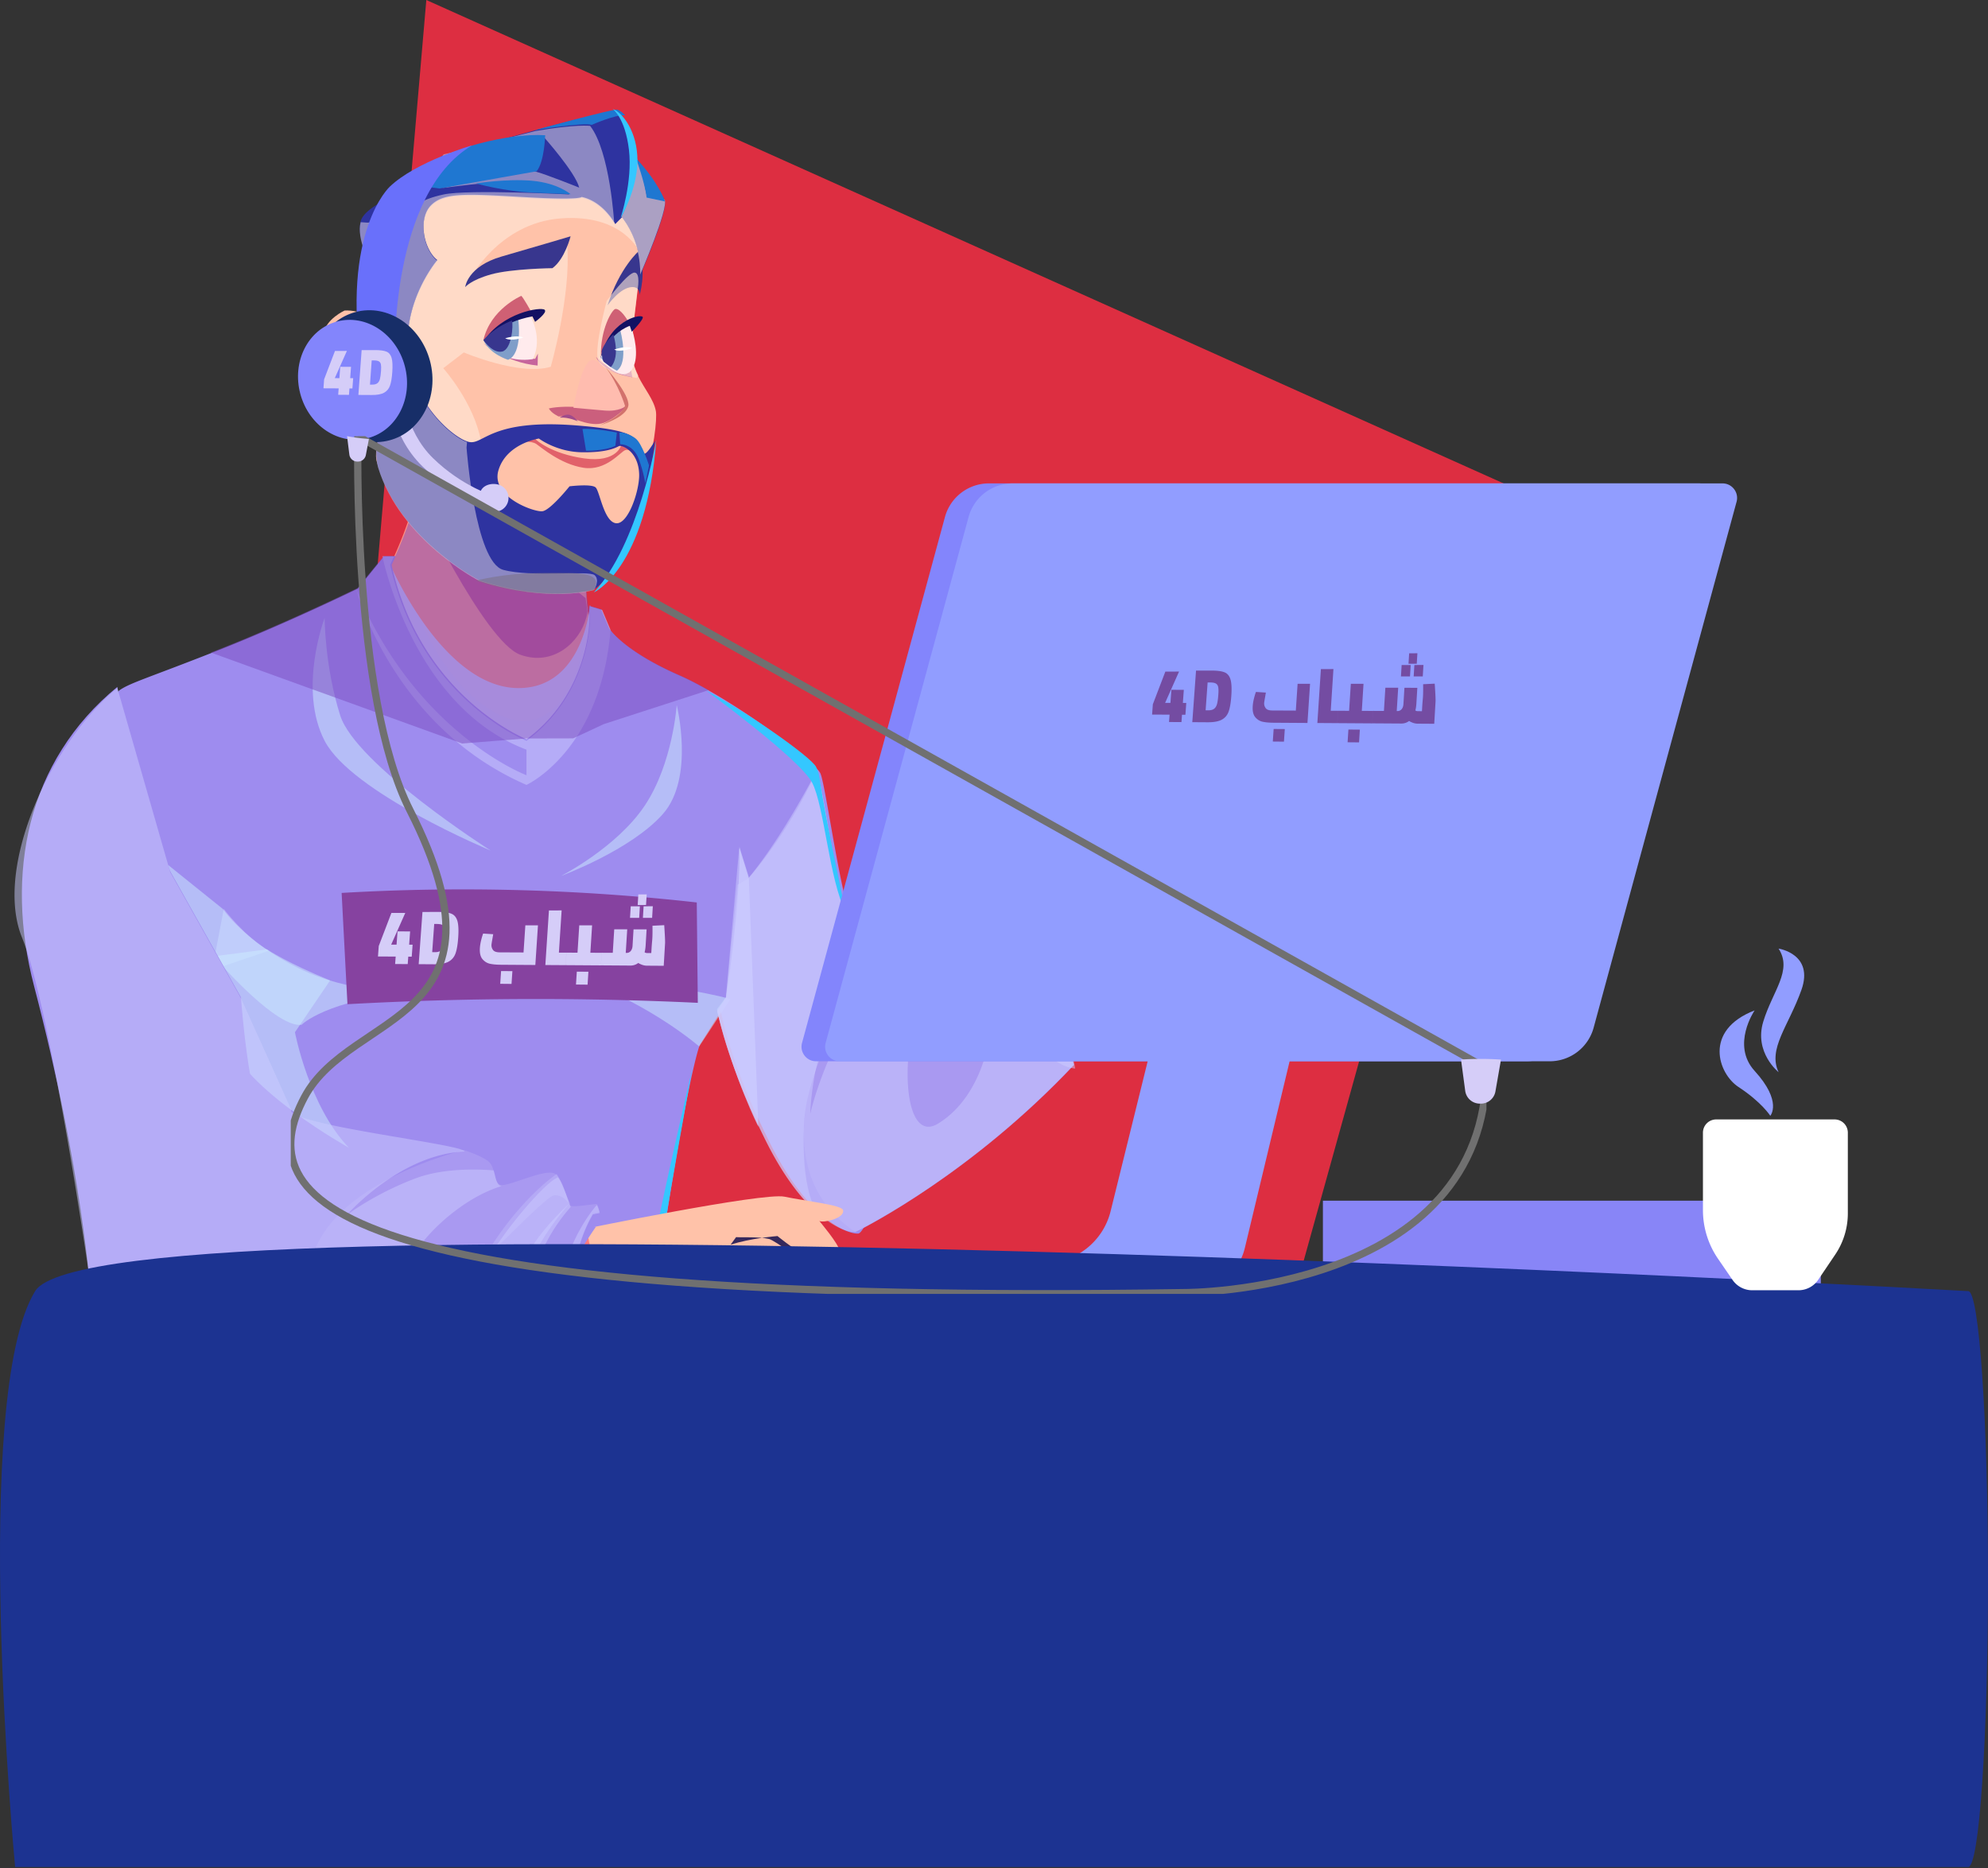 <svg width="547" height="514" xmlns="http://www.w3.org/2000/svg" xmlns:xlink="http://www.w3.org/1999/xlink" xmlns:svgjs="http://svgjs.com/svgjs" viewBox="136 254 547 514"><rect x="136" y="254" width="547" height="514" fill="#333333" stroke="none"/><svg width="332" height="361" xmlns="http://www.w3.org/2000/svg" xmlns:xlink="http://www.w3.org/1999/xlink" xmlns:svgjs="http://svgjs.com/svgjs" viewBox="222 254 332 361" x="222" y="254"><svg width="332" height="361" xmlns="http://www.w3.org/2000/svg" xmlns:xlink="http://www.w3.org/1999/xlink" xmlns:svgjs="http://svgjs.com/svgjs" viewBox="0.322 0 331.355 361" fill="#dd2e41" x="222" y="254"><svg xmlns="http://www.w3.org/2000/svg" xmlns:xlink="http://www.w3.org/1999/xlink" width="332" height="361" viewBox="0.618 0.255 330.966 360.576"><path paint-order="stroke fill markers" fill-rule="evenodd" d="M31.562.255L331.583 134.88l-62.82 225.951L.618 359.357 31.562.255z"/></svg></svg></svg><svg width="547" height="484" xmlns="http://www.w3.org/2000/svg" xmlns:xlink="http://www.w3.org/1999/xlink" xmlns:svgjs="http://svgjs.com/svgjs" viewBox="136 284 547 484" x="136" y="284"><svg width="55" height="76" xmlns="http://www.w3.org/2000/svg" xmlns:xlink="http://www.w3.org/1999/xlink" xmlns:svgjs="http://svgjs.com/svgjs" viewBox="0 0.588 55 74.824" fill="#fe9083" x="243" y="380"><svg xmlns="http://www.w3.org/2000/svg" xmlns:xlink="http://www.w3.org/1999/xlink" width="55" height="76" viewBox="0.38 0.88 54.486 74.125"><path paint-order="stroke fill markers" fill-rule="evenodd" d="M54.703 42.767c.09.64.163.984.163.984a85.411 85.411 0 0 1-2.475 8.44c-2.923 8.395-6.56 14.36-9.29 18.072-2.37 3.206-4.056 4.742-4.056 4.742C17.29 68.176 6.568 46.897 2.452 36.309a.527.527 0 0 1-.059-.164 66.002 66.002 0 0 1-1.64-4.651v-.016C.499 30.643.38 30.18.38 30.18c.09-.18.18-.373.269-.552l.044-.075c.358-.745.716-1.505 1.044-2.236a106.203 106.203 0 0 0 5.965-16.656c1.058-3.907 1.625-6.92 1.894-8.514.133-.82.193-1.268.193-1.268l10.14 5.353 34.937 18.491a57.578 57.578 0 0 0-.745 8.856 55.9 55.9 0 0 0 .135 4.952c.104 1.729.283 3.1.416 3.996v.014c0 .09.015.15.031.225z"/></svg></svg><svg width="56" height="54" xmlns="http://www.w3.org/2000/svg" xmlns:xlink="http://www.w3.org/1999/xlink" xmlns:svgjs="http://svgjs.com/svgjs" viewBox="0.201 0 55.597 54" fill="#d5cdf8" x="243" y="409"><svg xmlns="http://www.w3.org/2000/svg" xmlns:xlink="http://www.w3.org/1999/xlink" width="56" height="54" viewBox="0.649 0.629 54.671 53.101"><path paint-order="stroke fill markers" fill-rule="evenodd" d="M45.01 48.346a29.984 29.984 0 0 1-7.217 5.28c-.06.044-.12.073-.179.104 0 0-.075-.045-.208-.12l-.016-.015c-.76-.462-3.354-2.057-6.844-4.682C21.42 42.039 6.18 28.14 1.826 9.412c-.015-.03-.015-.044-.03-.075A46.557 46.557 0 0 1 .753 2.494v-.016A36.12 36.12 0 0 1 .649.629s3.026 7.113 8.275 14.793c6.174 9.037 15.434 18.892 26.498 18.952 9.574.06 14.479-6.486 16.969-12.526a34.105 34.105 0 0 0 2.013-6.859c.016-.015.016-.03.016-.03.104-.536.178-1.014.252-1.417v-.014c.03-.209.06-.388.075-.552.09-.67.12-1.058.12-1.058s3.668 22.903-9.856 36.428z"/></svg></svg><svg width="56" height="54" xmlns="http://www.w3.org/2000/svg" xmlns:xlink="http://www.w3.org/1999/xlink" xmlns:svgjs="http://svgjs.com/svgjs" viewBox="0.147 0 55.707 54" fill="#ccf" opacity=".502" x="243" y="409"><svg xmlns="http://www.w3.org/2000/svg" xmlns:xlink="http://www.w3.org/1999/xlink" width="56" height="54" viewBox="0.649 0.629 54.671 52.996"><path paint-order="stroke fill markers" fill-rule="evenodd" d="M45.01 48.346a29.984 29.984 0 0 1-7.217 5.28h-.179l-.208-.016-.016-.015c-.76-.462-3.354-2.057-6.844-4.682C21.42 42.039 6.18 28.14 1.826 9.412c-.015-.03-.015-.044-.03-.075A46.557 46.557 0 0 1 .753 2.494v-.016A36.12 36.12 0 0 1 .649.629s3.026 7.113 8.275 14.793c0 0 6.024 16.552 19.058 24.753 6.53 4.1 11.481 3.504 15.12 1.088 3.638-2.4 5.994-6.59 7.38-9.752a22.892 22.892 0 0 0 1.909-8.32c.016-.493.016-.94 0-1.343a34.105 34.105 0 0 0 2.013-6.859c.016-.015.016-.03.016-.03.104-.536.178-1.014.252-1.417v-.014c.03-.209.06-.388.075-.552.09-.67.12-1.058.12-1.058s3.668 22.903-9.856 36.428z"/></svg></svg><svg width="222" height="214" xmlns="http://www.w3.org/2000/svg" xmlns:xlink="http://www.w3.org/1999/xlink" xmlns:svgjs="http://svgjs.com/svgjs" viewBox="0 0.112 222 213.775" fill="#9e8cef" x="161" y="407"><svg xmlns="http://www.w3.org/2000/svg" xmlns:xlink="http://www.w3.org/1999/xlink" width="222" height="214" viewBox="0.304 0.318 220.926 212.741"><path paint-order="stroke fill markers" fill-rule="evenodd" d="M213.173 181.766c-1.022 2.143-1.889 3.448-2.418 3.813-.164.073-.238.119-.238.119a3.08 3.08 0 0 1-.51.009 2.24 2.24 0 0 1-.237-.018 8.31 8.31 0 0 1-.547-.083c-.01 0-.019 0-.038-.01l-.374-.08a.172.172 0 0 1-.063-.019 9.38 9.38 0 0 1-.885-.265 9.812 9.812 0 0 1-.812-.301 5.85 5.85 0 0 1-.493-.219c-.128-.054-.256-.119-.392-.182-.41-.192-.84-.42-1.296-.684-.447-.256-.92-.557-1.413-.885h-.01c-.009-.01-.018 0-.018 0-.119-.083-.229-.164-.346-.247a29.635 29.635 0 0 1-2.592-2.035c0-.009-.018-.018-.046-.036a.167.167 0 0 0-.054-.063 49.096 49.096 0 0 1-1.66-1.533 15.411 15.411 0 0 1-.566-.566c-.065-.082-.137-.146-.21-.22-.137-.155-.283-.31-.429-.465 0-.01 0-.01-.01-.01-.127-.126-.246-.254-.373-.39l-.456-.512c-.147-.155-.284-.32-.43-.484-.145-.173-.29-.337-.437-.51a71.78 71.78 0 0 1-1.314-1.615c-.045-.064-.1-.128-.155-.201-.246-.319-.493-.647-.748-.985a2.607 2.607 0 0 1-.11-.155 14.884 14.884 0 0 1-.337-.456c-.156-.21-.302-.42-.457-.64-.3-.427-.602-.866-.912-1.322-1.623-2.427-3.293-5.236-4.963-8.466-.036-.074-.072-.155-.119-.238-.164-.329-.328-.647-.493-.976-.309-.62-.62-1.241-.911-1.852a88.193 88.193 0 0 1-.794-1.633c-.183-.383-.365-.757-.53-1.132a133.192 133.192 0 0 1-1.56-3.375c-.328-.73-.648-1.45-.958-2.162-.045-.12-.1-.228-.145-.347a99.996 99.996 0 0 1-.685-1.597c-.164-.392-.328-.775-.483-1.158-.055-.137-.11-.274-.164-.402-.439-1.058-.849-2.08-1.233-3.075l-.875-2.29c-.027-.09-.064-.182-.1-.273a160.011 160.011 0 0 1-1.798-5.127c-.109-.33-.218-.649-.32-.968-.29-.912-.556-1.77-.792-2.572-.403-1.342-.731-2.528-.995-3.54-.11-.41-.21-.785-.292-1.14a14.334 14.334 0 0 1-.164-.648c-.055-.237-.11-.457-.156-.666-.018-.046-.027-.092-.036-.137-.027-.147-.063-.273-.092-.401a37.484 37.484 0 0 1-.236-1.123l-.064-.356-.95 1.505-4.88 7.737c-.584 1.762-1.241 4.334-1.943 7.445 0 0-.01.027-.018.073v.01c0 .018 0 .036-.01.063h-.009c-.009.063-.036.155-.055.274 0 0-.01.01-.01.018v.01c-.026.09-.045.182-.063.272-.866 3.914-1.788 8.604-2.71 13.585-1.55 8.44-3.083 17.7-4.27 25.318-.172 1.15-.346 2.253-.501 3.321l-.191 1.286a546.77 546.77 0 0 0-.867 5.921l-.018.174c-.047.346-.092.675-.128.985-.036.246-.064.484-.101.712-.054.42-.109.803-.155 1.159-.164 1.258-.255 2.144-.246 2.554.018.32.182.83.447 1.47v.009c.33.775.803 1.724 1.34 2.773 0 0 .01 0 .01.009.183.365.384.739.584 1.114l.055.108c.922 1.734 1.934 3.558 2.719 5.064.812 1.56 1.386 2.773 1.34 3.156 0 0 0 .02-.008.029-.01.063-.028.126-.046.2-.018.054-.036.109-.064.173a5.89 5.89 0 0 1-.465.858c-.146.237-.32.493-.502.757-.018.018-.027.037-.046.055l.028-.055H42.628c-.921-1.843-1.97-3.577-2.892-5.173-.064-.11-.128-.21-.192-.32-.63-1.076-1.186-2.08-1.596-3.01-.292-.658-.51-1.268-.63-1.842v-.01c-.848-4.233 11.021-14.68 11.021-14.68-5.72-18.119-8.85-39.723-10.492-55.169 0-.018 0-.027-.009-.046-1.278-11.98-1.651-20.226-1.651-20.226l-1.97-2.264L.304 59.128c.885-1.068 4.443-18.037 7.381-21.714.019-.018.028-.036.046-.054.164-.202.328-.356.483-.466 2.893-1.98 7.975-3.43 24.925-10.09.84-.329 1.688-.657 2.583-1.013 19.012-7.537 37.67-16.677 37.67-16.677L80.545.318h3.193L82.69 2.553l-.037.073a76.22 76.22 0 0 0 1.743 6.524.51.51 0 0 0 .055.164c9.844 31.038 35.162 41.046 35.162 41.046 17.598-12.982 17.252-33.611 17.252-33.611V13.92l3.294.977 2.253 5.373s3.823 5.93 18.94 12.58c2.61 1.15 5.41 2.601 8.303 4.253 13.84 7.855 29.231 20.017 30.409 22.59.117.274.254.684.4 1.286v.01c1.625 6.385 4.963 30.29 8.066 38.82 1.943 5.318 5 8.255 7.253 9.78.009.017.009.017.027.017 1.67 1.141 2.892 1.506 2.892 1.506.238 1.314.466 2.61.666 3.887 5.255 33.118-1.834 57.623-6.194 66.766z"/></svg></svg><svg width="15" height="16" xmlns="http://www.w3.org/2000/svg" xmlns:xlink="http://www.w3.org/1999/xlink" xmlns:svgjs="http://svgjs.com/svgjs" viewBox="0 0.068 15 15.863" fill="#ccf" opacity=".502" x="195" y="504"><svg xmlns="http://www.w3.org/2000/svg" xmlns:xlink="http://www.w3.org/1999/xlink" width="15" height="16" viewBox="0.215 0.452 14.255 15.076"><path paint-order="stroke fill markers" fill-rule="evenodd" d="M2.661.452s5.652 7.5 11.81 10.944L2.184 15.528.215 13.261 2.661.452"/></svg></svg><svg width="85" height="92" xmlns="http://www.w3.org/2000/svg" xmlns:xlink="http://www.w3.org/1999/xlink" xmlns:svgjs="http://svgjs.com/svgjs" viewBox="0.212 0 84.576 92" fill="#a999f1" x="357" y="501"><svg xmlns="http://www.w3.org/2000/svg" xmlns:xlink="http://www.w3.org/1999/xlink" width="85" height="92" viewBox="0.453 0.368 83.96 91.33"><path paint-order="stroke fill markers" fill-rule="evenodd" d="M83.823 30.665c-1.312 2.073-7.902 6.412-9.603 8.112-1.699 1.685 0 7.262 0 7.262-27.69 29.391-56.559 44.108-59.467 45.54-.164.074-.24.119-.24.119C-2.872 80.008-1.38 60.757 4.39 44.533c5.517-15.567 14.97-28.347 15.388-28.898l.015-.015.015-.015c.313-.12 5.279-2.177 8.828-2.446 1.178-.09 2.25.373 3.266 1.014 2.117 1.312 3.906 3.385 5.636 2.52 2.55-1.283 8.246-14.748 12.108-15.12 2.699-.254 6.442 2.49 8.932 4.057 1.089.685 1.938 1.147 2.356 1.028C62.35 6.285 67.152.53 67.54.38c.373-.164 2.565 1.446 2.565 1.446l-1.537 1.91C70.925 17.304 78.65 26.43 78.65 26.43l5.173-7.576s1.328 9.738 0 11.81z"/></svg></svg><svg width="48" height="53" xmlns="http://www.w3.org/2000/svg" xmlns:xlink="http://www.w3.org/1999/xlink" xmlns:svgjs="http://svgjs.com/svgjs" viewBox="0.349 0 47.303 53" fill="#cb4d7a" x="250" y="382"><svg xmlns="http://www.w3.org/2000/svg" xmlns:xlink="http://www.w3.org/1999/xlink" width="48" height="53" viewBox="0.702 0.148 47.075 52.745"><path paint-order="stroke fill markers" fill-rule="evenodd" d="M47.777 40.184c-.03.195-.06.389-.074.583-.075.402-.164.79-.283 1.192 0 0 0 .015-.016.03-1.774 6.576-8.946 13.302-17.997 10.065C19.52 48.521.702 8.662.702 8.662L2.596.148l44.66 36.384.491 3.444.03.208z"/></svg></svg><svg width="90" height="114" xmlns="http://www.w3.org/2000/svg" xmlns:xlink="http://www.w3.org/1999/xlink" xmlns:svgjs="http://svgjs.com/svgjs" viewBox="399 415 90 114" x="399" y="415"><svg width="88" height="114" xmlns="http://www.w3.org/2000/svg" xmlns:xlink="http://www.w3.org/1999/xlink" xmlns:svgjs="http://svgjs.com/svgjs" viewBox="0 0.433 88 113.134" fill="#ffc2a9" x="399" y="415"><svg xmlns="http://www.w3.org/2000/svg" xmlns:xlink="http://www.w3.org/1999/xlink" width="88" height="114" viewBox="0.358 0.98 87.572 112.584"><path paint-order="stroke fill markers" fill-rule="evenodd" d="M87.93 57.333S73.093 84.456 55.72 92.79h-5.934l-13.704 20.772s-8.856-5.56-9.514-23.828c0 0 3.102-3.236 3.863-6.889 0 0-4.891-3.848-6.218-6.665-1.313-2.833-1.79-11.304-2.729-14.793-.94-3.489-8.947-10.736-10.737-11.676-1.788-.94-9.886-1.416-9.886-1.416s-1.133-2.922 0-4.324c1.134-1.417 13.75-6.323 20.623-1.61 0 0 .477 3.578 1.223 5.472.76 1.878 6.784 8.559 7.724 8.559.94 0 4.995-3.385 6.785-6.024C38.93 47.834 48.04 28.195 50.248 21.56a.76.76 0 0 1 .06-.195c.03-.104.075-.208.09-.298.03-.074.044-.133.059-.193.016-.03.03-.045.03-.075 1.7-5.74 11.586-16.76 16.865-19.773 0 0 2.252-.566 3.474 2.253 0 0-4.235 12.063-8.664 19.22a97.17 97.17 0 0 0-2.386 4.145h-.014c-3.773 6.934-8.023 16.015-8.634 17.343l-.074.164 2.356 1.208 6.366-6.04 6.532-6.188 14.987 15.821-1.478 1.88-4.682 6.008 2.371.433 5.517-6.1 4.907 6.16z"/></svg></svg><svg width="55" height="57" xmlns="http://www.w3.org/2000/svg" xmlns:xlink="http://www.w3.org/1999/xlink" xmlns:svgjs="http://svgjs.com/svgjs" viewBox="0 0.03 55 56.941" fill="#ffeadb" opacity=".6" x="429" y="436"><svg xmlns="http://www.w3.org/2000/svg" xmlns:xlink="http://www.w3.org/1999/xlink" width="55" height="57" viewBox="0.431 0.56 54.026 55.932"><path paint-order="stroke fill markers" fill-rule="evenodd" d="M54.458 42.098l-4.74 6.968s-26.025-20.07-31.677-21.77c-5.651-1.7-7.723-.566-7.723-.566l-5.831 7.44s10.736 9.514 11.676 22.323c0 0-3.58-16.194-15.732-21.1.94 0 4.995-3.385 6.785-6.024C8.93 26.834 18.04 7.195 20.248.56c-.298 1.133-.685 3.34.24 5.084 1.282 2.371 8.826.135 9.274 0h.014l-8.648 17.343-.074.164 2.356 1.208 6.366-6.04-3.19 7.411 23.231 4.101-4.682 6.009 2.371.433 6.952 5.825z"/></svg></svg><svg width="27" height="26" xmlns="http://www.w3.org/2000/svg" xmlns:xlink="http://www.w3.org/1999/xlink" xmlns:svgjs="http://svgjs.com/svgjs" viewBox="0 0.255 27 25.491" fill="#ffb0b0" x="454" y="448"><svg xmlns="http://www.w3.org/2000/svg" xmlns:xlink="http://www.w3.org/1999/xlink" width="27" height="26" viewBox="0.2 0.113 26.558 25.074"><path paint-order="stroke fill markers" fill-rule="evenodd" d="M11.313.136s4.52-.66 7.44 5.18l-.659 1.883s4.406.863 8.664 8.005c0 0-3.767 6.876-13.091 9.983 0 0-4.332-1.225-5.085-4.897l.847-2.355-3.39 2.543s-4.05 1.224-5.84-4.803L11.314.135z"/></svg></svg><svg width="14" height="15" xmlns="http://www.w3.org/2000/svg" xmlns:xlink="http://www.w3.org/1999/xlink" xmlns:svgjs="http://svgjs.com/svgjs" viewBox="0.073 0 13.853 15" fill="#ffb0b0" x="475" y="463"><svg xmlns="http://www.w3.org/2000/svg" xmlns:xlink="http://www.w3.org/1999/xlink" width="14" height="15" viewBox="0.673 0.298 12.699 13.75"><path paint-order="stroke fill markers" fill-rule="evenodd" d="M13.292 7.456S14.234 3.124 9.62.298L.673 10.187s.27 3.17 4.144 3.862c0 0 6.12-2.072 8.475-6.593z"/></svg></svg><svg width="26" height="27" xmlns="http://www.w3.org/2000/svg" xmlns:xlink="http://www.w3.org/1999/xlink" xmlns:svgjs="http://svgjs.com/svgjs" viewBox="0 0.005 26 26.99" fill="#d1a1d6" opacity=".91" x="423" y="491"><svg xmlns="http://www.w3.org/2000/svg" xmlns:xlink="http://www.w3.org/1999/xlink" width="26" height="27" viewBox="0.213 0.181 25.573 26.546"><path paint-order="stroke fill markers" fill-rule="evenodd" d="M.213.181s10.365 11.567 25.573 16.61l-6.554 9.936L5.555 9.358l.877-2.512S.963 2.734.213.181z"/></svg></svg><svg width="13" height="14" xmlns="http://www.w3.org/2000/svg" xmlns:xlink="http://www.w3.org/1999/xlink" xmlns:svgjs="http://svgjs.com/svgjs" viewBox="0.349 0 12.301 14" fill="#e28183" x="462" y="455"><svg xmlns="http://www.w3.org/2000/svg" xmlns:xlink="http://www.w3.org/1999/xlink" width="13" height="14" viewBox="0.582 0.199 11.503 13.091"><path paint-order="stroke fill markers" fill-rule="evenodd" d="M10.094.199S5.761 7.357 1.429 10.935L.582 13.29S8.99 7.614 12.084 1.058c0 0-1.001-.718-1.99-.86z"/></svg></svg></svg><svg width="109" height="127" xmlns="http://www.w3.org/2000/svg" xmlns:xlink="http://www.w3.org/1999/xlink" xmlns:svgjs="http://svgjs.com/svgjs" viewBox="0.291 0 108.417 127" fill="#ccf" opacity=".502" x="333" y="466"><svg xmlns="http://www.w3.org/2000/svg" xmlns:xlink="http://www.w3.org/1999/xlink" width="109" height="127" viewBox="0.834 0.696 107.58 126.019"><path paint-order="stroke fill markers" fill-rule="evenodd" d="M107.823 65.665c-1.312 2.073-7.902 6.412-9.603 8.112-1.699 1.685 0 7.262 0 7.262-27.69 29.391-56.559 44.108-59.467 45.54-.164.074-.24.119-.24.119-2.265.283-13.285-2.818-24.304-24.857C4.219 81.874 1.355 68.544.893 66.217l-.06-.358 2.43-3.296 3.61-40.678 2.534 8.186C19.01 18.485 28.061.696 28.061.696l.404 1.282v.015c1.624 6.382 4.965 30.285 8.067 38.814 1.938 5.324 4.994 8.262 7.246 9.782l.015.03-.015.016C34.935 58.7 30.551 70.303 28.39 79.533c-1.984 8.47-2.117 14.956-2.117 14.956s2.444-11.482 10.17-25.29c2.802-5.025 6.888-9.513 10.929-13.196a87.747 87.747 0 0 1 8.53-6.83c2.117 1.312 3.906 3.385 5.636 2.52-11.631 17.461-11.348 52.026-.417 45.435 10.915-6.59 13.414-20.579 13.414-20.579-2.58-17.044-1.81-36.267.263-39.92 2.514.083 9.718 5.148 10.136 5.03-.656 20.055 8.768 33.445 8.768 33.445l6.219-9.618C90.869 50.232 91.54 35.38 91.54 35.38c.373-.164 2.565 1.446 2.565 1.446l-1.537 1.91C94.925 52.304 102.65 61.43 102.65 61.43l5.173-7.576s1.328 9.738 0 11.81z"/></svg></svg><svg width="42" height="19" xmlns="http://www.w3.org/2000/svg" xmlns:xlink="http://www.w3.org/1999/xlink" xmlns:svgjs="http://svgjs.com/svgjs" viewBox="0 0.067 42 18.866" fill="#ccedff" opacity=".502" x="295" y="523"><svg xmlns="http://www.w3.org/2000/svg" xmlns:xlink="http://www.w3.org/1999/xlink" width="42" height="19" viewBox="0.981 0.007 40.287 18.097"><path paint-order="stroke fill markers" fill-rule="evenodd" d="M.981.007s24.257 1.318 40.287 5.556l-8.267 12.54S20.57 7.166.98.008z"/></svg></svg><svg width="60" height="27" xmlns="http://www.w3.org/2000/svg" xmlns:xlink="http://www.w3.org/1999/xlink" xmlns:svgjs="http://svgjs.com/svgjs" viewBox="0 0.436 60 26.128" fill="#ccedff" opacity=".502" x="259" y="589"><svg xmlns="http://www.w3.org/2000/svg" xmlns:xlink="http://www.w3.org/1999/xlink" width="60" height="27" viewBox="0.439 0.869 59.208 25.783"><path paint-order="stroke fill markers" fill-rule="evenodd" d="M59.647.87S44.514 13.492 29.635 19.331C14.755 25.172.439 25.737.439 25.737s8.555 2.542 29.605-.849c21.048-3.39 28.25-14.79 28.25-14.79L59.647.87z"/></svg></svg><svg width="68" height="44" xmlns="http://www.w3.org/2000/svg" xmlns:xlink="http://www.w3.org/1999/xlink" xmlns:svgjs="http://svgjs.com/svgjs" viewBox="0.272 0 67.455 44" fill="#ccedff" opacity=".502" x="182" y="492"><svg xmlns="http://www.w3.org/2000/svg" xmlns:xlink="http://www.w3.org/1999/xlink" width="68" height="44" viewBox="0.779 0.493 66.595 43.439"><path paint-order="stroke fill markers" fill-rule="evenodd" d="M4.553 12.452L.779.492l14.882 11.96s5.83 8.768 20.549 16.074c13.882 6.905 29.45 6.353 31.164 6.278-23.918 2.431-30.36 9.097-30.36 9.097-6.725.85-21.83-16.373-21.83-16.373l-1.969-2.267-8.662-12.809"/></svg></svg><svg width="37" height="55" xmlns="http://www.w3.org/2000/svg" xmlns:xlink="http://www.w3.org/1999/xlink" xmlns:svgjs="http://svgjs.com/svgjs" viewBox="0 0.21 37 54.58" fill="#ccedff" opacity=".502" x="195" y="515"><svg xmlns="http://www.w3.org/2000/svg" xmlns:xlink="http://www.w3.org/1999/xlink" width="37" height="55" viewBox="0.215 0.4 36.483 53.817"><path paint-order="stroke fill markers" fill-rule="evenodd" d="M.215 2.261L14.465.4s5.697 3.773 17.129 8.427L22.06 22.883s3.781 20.04 14.637 31.333c0 0-28.81-16.002-32.86-29.458L.214 2.26z"/></svg></svg><svg width="12" height="77" xmlns="http://www.w3.org/2000/svg" xmlns:xlink="http://www.w3.org/1999/xlink" xmlns:svgjs="http://svgjs.com/svgjs" viewBox="0.337 0 11.327 77" fill="#ccf" opacity=".761" x="333" y="487"><svg xmlns="http://www.w3.org/2000/svg" xmlns:xlink="http://www.w3.org/1999/xlink" width="12" height="77" viewBox="0.893 0.885 11.086 75.362"><path paint-order="stroke fill markers" fill-rule="evenodd" d="M6.873.885l2.534 8.186 2.572 67.176S5.466 63.467.893 45.217l2.375-3.654S7.253 16.243 6.873.885z"/></svg></svg><svg width="15" height="41" xmlns="http://www.w3.org/2000/svg" xmlns:xlink="http://www.w3.org/1999/xlink" xmlns:svgjs="http://svgjs.com/svgjs" viewBox="0.154 0 14.693 41" fill="#ccf" opacity=".502" x="417" y="507"><svg xmlns="http://www.w3.org/2000/svg" xmlns:xlink="http://www.w3.org/1999/xlink" width="15" height="41" viewBox="0.108 0.658 14.112 39.38"><path paint-order="stroke fill markers" fill-rule="evenodd" d="M.934.658s-1.434 33 12.59 35.853l.696 3.528S-3.923 39.366.934.659z"/></svg></svg><svg width="31" height="31" xmlns="http://www.w3.org/2000/svg" xmlns:xlink="http://www.w3.org/1999/xlink" xmlns:svgjs="http://svgjs.com/svgjs" viewBox="0.016 0 30.967 31" fill="#ccf" opacity=".302" x="364" y="515"><svg xmlns="http://www.w3.org/2000/svg" xmlns:xlink="http://www.w3.org/1999/xlink" width="31" height="31" viewBox="0.463 0.173 30.075 30.106"><path paint-order="stroke fill markers" fill-rule="evenodd" d="M30.538 2.693S30 3.875 24.902.173c0 0-17.642 12.494-24.439 30.107 0 0 10.874-16.181 16.66-17.931 5.786-1.752 7.183 4.706 7.183 4.706s2.29-9.097 6.232-14.362z"/></svg></svg><svg width="34" height="47" xmlns="http://www.w3.org/2000/svg" xmlns:xlink="http://www.w3.org/1999/xlink" xmlns:svgjs="http://svgjs.com/svgjs" viewBox="0.385 0 33.231 47" fill="#ccedff" opacity=".502" x="290" y="448"><svg xmlns="http://www.w3.org/2000/svg" xmlns:xlink="http://www.w3.org/1999/xlink" width="34" height="47" viewBox="0.707 0.114 32.51 45.981"><path paint-order="stroke fill markers" fill-rule="evenodd" d="M31.83.114s-1.051 15.75-8.6 27.05C15.68 38.467.707 46.095.707 46.095s18.788-6.92 27.405-16.67C36.73 19.679 31.83.115 31.83.115z"/></svg></svg><svg width="49" height="64" xmlns="http://www.w3.org/2000/svg" xmlns:xlink="http://www.w3.org/1999/xlink" xmlns:svgjs="http://svgjs.com/svgjs" viewBox="0.031 0 48.938 64" fill="#ccedff" opacity=".502" x="222" y="424"><svg xmlns="http://www.w3.org/2000/svg" xmlns:xlink="http://www.w3.org/1999/xlink" width="49" height="64" viewBox="0.459 0.416 48.527 63.463"><path paint-order="stroke fill markers" fill-rule="evenodd" d="M3.724.416s0 13.17 4.238 26.591C12.2 40.43 48.986 63.88 48.986 63.88S11.07 48.128 3.724 33.966c-7.345-14.163 0-33.55 0-33.55z"/></svg></svg><svg width="70" height="63" xmlns="http://www.w3.org/2000/svg" xmlns:xlink="http://www.w3.org/1999/xlink" xmlns:svgjs="http://svgjs.com/svgjs" viewBox="0 0.041 70 62.918" fill="#ccf" opacity=".502" x="234" y="407"><svg xmlns="http://www.w3.org/2000/svg" xmlns:xlink="http://www.w3.org/1999/xlink" width="70" height="63" viewBox="0.433 0.318 68.981 62.002"><path paint-order="stroke fill markers" fill-rule="evenodd" d="M69.414 20.27C68.25 34.138 64.03 43.8 59.527 50.317 53.324 59.263 46.614 62.32 46.614 62.32a77.465 77.465 0 0 1-17.536-10.572C7.814 34.748.955 11.188.433 9.25 9.41 30.932 22.59 44.068 32.582 51.465c8.052 5.979 14.032 8.23 14.032 8.23v-6.933a45.892 45.892 0 0 1-4.623-2.028C24.396 41.86 15.151 23.37 10.827 11.412c-.016-.03-.016-.044-.03-.075C8.455 4.867 7.546.318 7.546.318h3.19L9.693 2.554l-.044.075a77.84 77.84 0 0 0 1.744 6.516c.015.06.03.12.06.164 9.841 31.047 35.161 41.052 35.161 41.052 17.595-12.988 17.252-33.61 17.252-33.61v-2.833l3.296.983 2.252 5.369z"/></svg></svg><svg width="13" height="41" xmlns="http://www.w3.org/2000/svg" xmlns:xlink="http://www.w3.org/1999/xlink" xmlns:svgjs="http://svgjs.com/svgjs" viewBox="0.162 0 12.677 41" fill="#ccf" opacity=".302" x="405" y="502"><svg xmlns="http://www.w3.org/2000/svg" xmlns:xlink="http://www.w3.org/1999/xlink" width="13" height="41" viewBox="0.591 0.628 12.343 39.921"><path paint-order="stroke fill markers" fill-rule="evenodd" d="M2.798.628s-4.784 15.623-.263 39.921c0 0 2.26-30.796 3.955-33.48 1.696-2.685 6.444-1.41 6.444-1.41S5.462 1.533 2.798.628z"/></svg></svg><svg width="44" height="122" xmlns="http://www.w3.org/2000/svg" xmlns:xlink="http://www.w3.org/1999/xlink" xmlns:svgjs="http://svgjs.com/svgjs" viewBox="0.36 0 43.281 122" fill="#ccf" opacity=".502" x="333" y="466"><svg xmlns="http://www.w3.org/2000/svg" xmlns:xlink="http://www.w3.org/1999/xlink" width="44" height="122" viewBox="0.893 0.696 42.886 120.887"><path paint-order="stroke fill markers" fill-rule="evenodd" d="M28.39 121.583c-4.176-3.652-9.186-9.751-14.181-19.742C4.219 81.874 1.355 68.544.893 66.217l2.37-3.654L6.44 31.846l2.967-1.775S20.009 18.366 28.061.696c.12.268.254.686.404 1.282v.015c1.624 6.382 4.965 30.285 8.067 38.814 1.938 5.324 4.994 8.262 7.246 9.782 0 0-18.356 27.23-19.25 46.658-.79 17.686 3.146 23.442 3.862 24.336z"/></svg></svg><svg width="2" height="3" xmlns="http://www.w3.org/2000/svg" xmlns:xlink="http://www.w3.org/1999/xlink" xmlns:svgjs="http://svgjs.com/svgjs" viewBox="0.176 0 1.648 3" fill="#ccf" opacity=".502" x="322" y="618"><svg xmlns="http://www.w3.org/2000/svg" xmlns:xlink="http://www.w3.org/1999/xlink" width="2" height="3" viewBox="0.068 0.016 1.123 2.044"><path paint-order="stroke fill markers" fill-rule="evenodd" d="M1.19.016c-.008.063-.026.126-.045.2-.018.054-.036.109-.064.173-.1.246-.264.538-.465.858-.146.237-.32.493-.502.757-.018.018-.027.037-.046.055l.028-.055L1.182.024 1.19.017z"/></svg></svg><svg width="137" height="79" xmlns="http://www.w3.org/2000/svg" xmlns:xlink="http://www.w3.org/1999/xlink" xmlns:svgjs="http://svgjs.com/svgjs" viewBox="0 0.428 137 78.144" fill="#7a4ac0" opacity=".502" x="194" y="380"><svg xmlns="http://www.w3.org/2000/svg" xmlns:xlink="http://www.w3.org/1999/xlink" width="137" height="79" viewBox="0.143 0.88 136.515 77.868"><path paint-order="stroke fill markers" fill-rule="evenodd" d="M136.657 64.105l-28.72 9.305-8.41 3.907-.045.015-5.471.014-7.397.015-4.623.373-2.445.179-6.964.552-3.504.283-34.445-12.466-6.16-2.222L.144 53.8c.834-.327 1.684-.655 2.579-1.013 19.012-7.53 37.667-16.671 37.667-16.671l7.157-8.798h3.191a106.203 106.203 0 0 0 5.965-16.656l1.894-8.514c.133-.82.193-1.268.193-1.268l10.14 5.353 34.192 27.347a55.9 55.9 0 0 0 .135 4.952l.491 3.444c.09-.67.12-1.058.12-1.058l3.295.983 2.252 5.369s3.817 5.935 18.937 12.585c2.61 1.148 5.413 2.595 8.306 4.25z"/></svg></svg><svg width="39" height="61" xmlns="http://www.w3.org/2000/svg" xmlns:xlink="http://www.w3.org/1999/xlink" xmlns:svgjs="http://svgjs.com/svgjs" viewBox="0.289 0 38.422 61" fill="#34c7ff" x="330" y="444"><svg xmlns="http://www.w3.org/2000/svg" xmlns:xlink="http://www.w3.org/1999/xlink" width="39" height="61" viewBox="0.657 0.105 38.214 60.669"><path paint-order="stroke fill markers" fill-rule="evenodd" d="M.657.105S26.343 18.867 29.678 25.32c3.336 6.453 4.683 26.697 9.193 35.454 0 0-3.081-14.327-5.244-25.562-2.162-11.234-1.644-11.394-2.844-14.148C29.582 18.31 10.395 4.997.657.104z"/></svg></svg><svg width="13" height="72" xmlns="http://www.w3.org/2000/svg" xmlns:xlink="http://www.w3.org/1999/xlink" xmlns:svgjs="http://svgjs.com/svgjs" viewBox="0.499 0 12.001 72" fill="#34c7ff" x="314" y="548"><svg xmlns="http://www.w3.org/2000/svg" xmlns:xlink="http://www.w3.org/1999/xlink" width="13" height="72" viewBox="0.211 0.631 11.826 70.948"><path paint-order="stroke fill markers" fill-rule="evenodd" d="M8.515 71.173c.01-.018-.12-.118-.112-.136h-.452l.384-.428c.766-1.103.783-.494.847-.584l.009-.01c-.12-.63-.995-1.78-2.154-3.184-1.267-1.524-2.873-3.34-4.214-5.082-.027-.027-.046-.063-.073-.09a69.592 69.592 0 0 1-.84-1.15C1.025 59.24.377 58.063.23 57.133c-.063-.392.028-1.36.247-2.782.365-2.464 1.094-6.269 2.008-10.758.21-.995.419-2.025.637-3.083 1.843-8.805 4.225-19.397 6.059-27.47 1.286-5.676 2.317-10.11 2.71-11.77.017-.091.036-.183.063-.274V.987.97c0-.009 0-.009.009 0 .02-.119.046-.21.055-.274.01-.027.01-.045.019-.064 0 .019 0 .037-.01.064-.009.063-.027.155-.045.265-.292 1.605-1.424 7.828-2.801 15.564a2919.469 2919.469 0 0 0-4.115 23.62c-.776 4.644-1.433 8.769-1.861 11.715-.036.246-.064.484-.1.712-.055.42-.11.803-.156 1.159-.164 1.258-.255 2.144-.246 2.554.01.52.137 1.067.365 1.643v.009c.31.83.821 1.706 1.423 2.6 0 0 .01 0 .01.009.255.365.529.739.802 1.114a.428.428 0 0 1 .083.108c1.377 1.807 2.964 3.595 3.968 5.064.648.94 1.049 1.751 1.004 2.354-.064.894-.115 1.4-1.009 2.395l-.835-.407"/></svg></svg><svg width="98" height="33" xmlns="http://www.w3.org/2000/svg" xmlns:xlink="http://www.w3.org/1999/xlink" xmlns:svgjs="http://svgjs.com/svgjs" viewBox="0 0.707 98 31.587" fill="#8642a0" x="230" y="498"><svg xmlns="http://www.w3.org/2000/svg" xmlns:xlink="http://www.w3.org/1999/xlink" width="98" height="33" viewBox="0.227 0.725 97.52 31.432"><path paint-order="stroke fill markers" fill-rule="evenodd" d="M.227 1.693l1.596 30.464a937.652 937.652 0 0 1 95.924-.371l-.283-27.48A572.733 572.733 0 0 0 .227 1.694z"/></svg></svg><svg width="227" height="0" xmlns="http://www.w3.org/2000/svg" xmlns:xlink="http://www.w3.org/1999/xlink" xmlns:svgjs="http://svgjs.com/svgjs" fill="none" x="178" y="614"><svg xmlns="http://www.w3.org/2000/svg" xmlns:xlink="http://www.w3.org/1999/xlink" width="227" height="0"><path paint-order="stroke fill markers" d="M.603.83h0"/></svg></svg><svg width="78" height="113" xmlns="http://www.w3.org/2000/svg" xmlns:xlink="http://www.w3.org/1999/xlink" xmlns:svgjs="http://svgjs.com/svgjs" viewBox="0.457 0 77.085 113" fill="#ffc2a9" x="239" y="303"><svg xmlns="http://www.w3.org/2000/svg" xmlns:xlink="http://www.w3.org/1999/xlink" width="78" height="113" viewBox="0.868 0.005 76.932 112.775"><path paint-order="stroke fill markers" fill-rule="evenodd" d="M57.904 111.763s-13.01 3.595-27.865-2.734C15.184 102.702 1.981 82.566.984 77.433 0 72.283 5.63 58.475 5.12 47.929 4.61 37.384-1.438 19.502 6.773 9.267 14.999-.952 54.884-4.365 68.455 7.59c0 0 4.5 9.883 4.777 15.58.065 1.377-.085 3.41-.34 5.757-.074.87-.19 1.8-.291 2.76-.824 6.954-2.012 15.454-1.087 19.108.326 1.276.793 2.442 1.331 3.547l.001.015c1.776 3.614 4.29 6.442 4.87 9.615.758 4.148-3.405 34.02-19.812 47.791z"/></svg></svg><svg width="20" height="34" xmlns="http://www.w3.org/2000/svg" xmlns:xlink="http://www.w3.org/1999/xlink" xmlns:svgjs="http://svgjs.com/svgjs" viewBox="0 0.421 20 33.158" fill="#ffc2a9" x="225" y="339"><svg xmlns="http://www.w3.org/2000/svg" xmlns:xlink="http://www.w3.org/1999/xlink" width="20" height="34" viewBox="0.008 0.417 19.909 33.007"><path paint-order="stroke fill markers" fill-rule="evenodd" d="M18.868 8.956S14.843.126 5.817.424c0 0-5.172 2.337-5.81 6.4 0 0 2.648 14.476 5.197 21.168 2.549 6.692 10.643 5.315 10.643 5.315s6.562-11.185 3.021-24.35z"/></svg></svg><svg width="32" height="9" xmlns="http://www.w3.org/2000/svg" xmlns:xlink="http://www.w3.org/1999/xlink" xmlns:svgjs="http://svgjs.com/svgjs" viewBox="0 0.182 32 8.637" fill="#e1616a" x="279" y="374"><svg xmlns="http://www.w3.org/2000/svg" xmlns:xlink="http://www.w3.org/1999/xlink" width="32" height="9" viewBox="0.969 0.6 30.426 8.212"><path paint-order="stroke fill markers" fill-rule="evenodd" d="M.969 1.945s2.991-.38 4.334.53c1.341.91 6.281 5.26 12.308 6.22s9.783-4.314 11.042-4.637c1.257-.323 2.741 1.408 2.741 1.408s-.648-2.05-3.8-2.844c0 0-1.027 4.847-9.754 3.627C9.114 5.03 5.248 1.364 5.248 1.364L4.771.6S2.358 1.224.97 1.945z"/></svg></svg><svg width="71" height="75" xmlns="http://www.w3.org/2000/svg" xmlns:xlink="http://www.w3.org/1999/xlink" xmlns:svgjs="http://svgjs.com/svgjs" viewBox="0.022 0 70.956 75" fill="#ffeadb" opacity=".6" x="244" y="304"><svg xmlns="http://www.w3.org/2000/svg" xmlns:xlink="http://www.w3.org/1999/xlink" width="71" height="75" viewBox="0.195 0.051 70.205 74.207"><path paint-order="stroke fill markers" fill-rule="evenodd" d="M21.038 27.755l.072-.93s7.894-15.557 24.942-16.798c17.048-1.243 21.42 9.266 21.42 9.266l2.928-4.951L62.49.052 12.306 1.644.57 12.087.195 36.28l6.968 31.577 13.55 6.4 3.57-3.487c-1.894-10.595-10.295-19.952-10.295-19.952l5.587-4.293s15.195 6.468 23.67 3.902c0 0 5.543-19.145 4.497-33.08 0 0-21.835 4.319-26.704 10.408z"/></svg></svg><svg width="29" height="14" xmlns="http://www.w3.org/2000/svg" xmlns:xlink="http://www.w3.org/1999/xlink" xmlns:svgjs="http://svgjs.com/svgjs" viewBox="0 0.014 29 13.971" fill="#38368e" x="264" y="319"><svg xmlns="http://www.w3.org/2000/svg" xmlns:xlink="http://www.w3.org/1999/xlink" width="29" height="14" viewBox="0.328 0.408 28.032 13.505"><path paint-order="stroke fill markers" fill-rule="evenodd" d="M.328 13.913s.568-5.494 9.67-8.122C20.13 2.866 28.36.408 28.36.408s-1.525 6.067-4.834 8.476c0 0-10.866.13-16.297 1.645-5.43 1.513-6.9 3.384-6.9 3.384z"/></svg></svg><svg width="10" height="15" xmlns="http://www.w3.org/2000/svg" xmlns:xlink="http://www.w3.org/1999/xlink" xmlns:svgjs="http://svgjs.com/svgjs" viewBox="0.183 0 9.635 15" fill="#38368e" x="303" y="323"><svg xmlns="http://www.w3.org/2000/svg" xmlns:xlink="http://www.w3.org/1999/xlink" width="10" height="15" viewBox="0.385 0.293 8.999 14.01"><path paint-order="stroke fill markers" fill-rule="evenodd" d="M8.473.293S3.46 4.56.385 14.303c0 0 3.186-4.604 6.311-4.685 2.142-.057 1.901 2.073 1.901 2.073S10.448 5.866 8.473.293z"/></svg></svg><svg width="15" height="7" xmlns="http://www.w3.org/2000/svg" xmlns:xlink="http://www.w3.org/1999/xlink" xmlns:svgjs="http://svgjs.com/svgjs" viewBox="0 0.416 15 6.167" fill="#c6659c" x="269" y="348"><svg xmlns="http://www.w3.org/2000/svg" xmlns:xlink="http://www.w3.org/1999/xlink" width="15" height="7" viewBox="0.231 0.809 14.129 5.809"><path paint-order="stroke fill markers" fill-rule="evenodd" d="M.231.81s5.535 4.97 14.06 5.808l.07-3.092-.711 1.338S5.49 4.777.23.809z"/></svg></svg><svg width="10" height="6" xmlns="http://www.w3.org/2000/svg" xmlns:xlink="http://www.w3.org/1999/xlink" xmlns:svgjs="http://svgjs.com/svgjs" viewBox="0 0.194 10 5.613" fill="#c6659c" x="300" y="352"><svg xmlns="http://www.w3.org/2000/svg" xmlns:xlink="http://www.w3.org/1999/xlink" width="10" height="6" viewBox="0.993 0.533 8.061 4.525"><path paint-order="stroke fill markers" fill-rule="evenodd" d="M.993.533s1.103 3.33 8.06 4.525l-.3-1.643-.358.608S3.473 3.635.993.533z"/></svg></svg><svg width="22" height="6" xmlns="http://www.w3.org/2000/svg" xmlns:xlink="http://www.w3.org/1999/xlink" xmlns:svgjs="http://svgjs.com/svgjs" viewBox="0 0.322 22 5.356" fill="#cb5f7d" x="287" y="365"><svg xmlns="http://www.w3.org/2000/svg" xmlns:xlink="http://www.w3.org/1999/xlink" width="22" height="6" viewBox="0.841 0.729 20.205 4.919"><path paint-order="stroke fill markers" fill-rule="evenodd" d="M.84 1.707s2.54-.68 7.285-.352c4.744.326 10.111 1.365 12.92-.626 0 0-3.664 4.041-6.97 4.788-3.306.748-8.53-1.936-8.53-1.936l-2.219.146S1.573 2.969.841 1.707z"/></svg></svg><svg width="5" height="2" xmlns="http://www.w3.org/2000/svg" xmlns:xlink="http://www.w3.org/1999/xlink" xmlns:svgjs="http://svgjs.com/svgjs" viewBox="0 0.081 5 1.837" fill="#9f4a8b" x="290" y="368"><svg xmlns="http://www.w3.org/2000/svg" xmlns:xlink="http://www.w3.org/1999/xlink" width="5" height="2" viewBox="0.65 0.03 4.137 1.52"><path paint-order="stroke fill markers" fill-rule="evenodd" d="M.65.706s1.12-.798 2.099-.66C3.73.183 4.787 1.55 4.787 1.55S2.684.564.65.706z"/></svg></svg><svg width="16" height="14" xmlns="http://www.w3.org/2000/svg" xmlns:xlink="http://www.w3.org/1999/xlink" xmlns:svgjs="http://svgjs.com/svgjs" viewBox="0.779 0 14.442 14" fill="#ffbcaf" x="293" y="353"><svg xmlns="http://www.w3.org/2000/svg" xmlns:xlink="http://www.w3.org/1999/xlink" width="16" height="14" viewBox="0.91 0.129 14.268 13.831"><path paint-order="stroke fill markers" fill-rule="evenodd" d="M15.046 12.73C16.22 11.467 9.288.406 6.214.133 3.141-.14.91 13.165.91 13.165s4.275.39 8.42.743c4.143.352 5.716-1.179 5.716-1.179z"/></svg></svg><svg width="12" height="29" xmlns="http://www.w3.org/2000/svg" xmlns:xlink="http://www.w3.org/1999/xlink" xmlns:svgjs="http://svgjs.com/svgjs" viewBox="0.343 0 11.314 29" fill="#ffeadb" opacity=".6" x="300" y="329"><svg xmlns="http://www.w3.org/2000/svg" xmlns:xlink="http://www.w3.org/1999/xlink" width="12" height="29" viewBox="0.684 0.153 11.038 28.292"><path paint-order="stroke fill markers" fill-rule="evenodd" d="M10.703.155C8.965.018 3.215 7.739 3.215 7.739S-.083 19.952.85 23.474c.935 3.538 10.458 4.971 10.458 4.971l.365-.65v-.014c-.538-1.104-1.006-2.271-1.33-3.547-.928-3.656.262-12.154 1.085-19.108 0 0 .312-1.44.293-2.76-.01-1.116-.222-2.162-1.018-2.211z"/></svg></svg><svg width="84" height="134" xmlns="http://www.w3.org/2000/svg" xmlns:xlink="http://www.w3.org/1999/xlink" xmlns:svgjs="http://svgjs.com/svgjs" viewBox="0 0.75 84 132.5" fill="#2e33a0" x="235" y="284"><svg xmlns="http://www.w3.org/2000/svg" xmlns:xlink="http://www.w3.org/1999/xlink" width="84" height="134" viewBox="0.005 0.797 83.881 132.312"><path paint-order="stroke fill markers" fill-rule="evenodd" d="M22.54 12.944L22 13.66c-.522.73-1.058 1.476-1.711 2.24-.027.046-.07.077-.084.093l-.042.046c-.61.735-1.337 1.49-2.223 2.295C12.876 22.88 1.414 26.312.243 30.92-.93 35.513 2.519 41.557 4.498 47.862c1.964 6.305 1.475 11.982 1.475 11.982s5.867 6.85 4.54 17.353C9.338 86.607 5.852 88.3 5.852 88.3c-2.256 5.262-.837 10.01-.837 10.01 6.112 20.14 27.908 31.256 27.908 31.256 19.205 6.117 31.464 2.456 31.464 2.456l.013-.016c13.29-9.613 16.56-39.455 16.698-40.842-.216.377-2.574 4.456-3.139 3.396-2.144-3.977-1.047-6.159-18.071-7.552-24.099-1.99-25.796 5.417-29.922 4.5a3.73 3.73 0 0 1-.491-.152c-4.492-1.5-15.37-11.207-16.3-24.947-.97-14.282 8.118-24.88 8.118-24.88-3.611-2.748-5.412-11.132-1.837-14.93 3.575-3.785 10.002-3.259 25.754-2.362 15.767.91 15.72-.057 15.72-.057 5.041 1.035 8.124 5.568 9.002 7.023.175.285.257.458.257.458l1.861-1.896c5.642 7.376 5.078 15.742 5.078 15.742s7.75-17.904 6.65-20.332c-2.008-4.484-7.296-10.908-7.624-11.317l-.015-.015S74.104.598 69.944.8c-4.16.2-21.731 5.074-21.731 5.074l-25.673 7.07M70.407 113.85c-3.35-.395-4.462-8.784-5.614-9.843-1.166-1.045-7.164-.3-7.164-.3s-5.246 6.567-7.45 6.85c-2.217.298-14.285-3.948-12.07-11.279 2.2-7.344 11.104-8.7 11.104-8.7s4.816 3.658 11.766 3.777c6.964.118 9.408-1.278 10.21-1.683.817-.422 5.382 1.399 5.57 7.702.139 4.383-2.985 13.871-6.352 13.476z"/></svg></svg><svg width="8" height="16" xmlns="http://www.w3.org/2000/svg" xmlns:xlink="http://www.w3.org/1999/xlink" xmlns:svgjs="http://svgjs.com/svgjs" viewBox="0.085 0 7.831 16" fill="#d2726c" x="301" y="355"><svg xmlns="http://www.w3.org/2000/svg" xmlns:xlink="http://www.w3.org/1999/xlink" width="8" height="16" viewBox="0.075 0.509 7.345 15.008"><path paint-order="stroke fill markers" fill-rule="evenodd" d="M1.495.509s6.34 7.137 5.904 9.956C6.922 13.551.075 15.517.075 15.517s5.462-2.184 6.465-5.01c0 0-1.699-5.557-5.045-9.998z"/></svg></svg><svg width="12" height="33" xmlns="http://www.w3.org/2000/svg" xmlns:xlink="http://www.w3.org/1999/xlink" xmlns:svgjs="http://svgjs.com/svgjs" viewBox="0 0.448 12 32.105" fill="#ffeadb" opacity=".6" x="307" y="297"><svg xmlns="http://www.w3.org/2000/svg" xmlns:xlink="http://www.w3.org/1999/xlink" width="12" height="33" viewBox="0.051 0.844 11.835 31.664"><path paint-order="stroke fill markers" fill-rule="evenodd" d="M5.129 32.508S5.693 24.142.05 16.766C3.918 9.003 4.14.844 4.14.844l.015.015c1.606 3.46 2.759 10.29 2.759 10.29l4.865 1.027c1.1 2.428-6.65 20.332-6.65 20.332z"/></svg></svg><svg width="70" height="130" xmlns="http://www.w3.org/2000/svg" xmlns:xlink="http://www.w3.org/1999/xlink" xmlns:svgjs="http://svgjs.com/svgjs" viewBox="0 0.574 70 128.853" fill="#ccc2db" opacity=".6" x="235" y="288"><svg xmlns="http://www.w3.org/2000/svg" xmlns:xlink="http://www.w3.org/1999/xlink" width="70" height="130" viewBox="0.005 0.39 69.927 128.719"><path paint-order="stroke fill markers" fill-rule="evenodd" d="M48.213 1.874C59.453-.064 63.309.454 63.309.454c5.493 7.03 6.624 26.75 6.624 26.75-.878-1.455-3.96-5.988-9.002-7.023 0 0 .047.968-15.72.057-15.752-.897-22.179-1.423-25.754 2.362-3.575 3.798-1.774 12.182 1.837 14.93 0 0-9.087 10.598-8.117 24.88.928 13.74 11.807 23.447 16.299 24.947l-.132 1.533s2.3 31.453 10.081 33.588c7.766 2.12 23.582.062 25.132 1.47 1.474 1.338-.02 3.833-.156 4.059l-.013.016s-12.259 3.661-31.464-2.456c0 0-21.796-11.116-27.908-31.256 0 0-1.419-4.748.837-10.01 0 0 3.486-1.695 4.66-11.104 1.327-10.502-4.54-17.353-4.54-17.353s.49-5.677-1.475-11.982C2.518 37.557-.93 31.513.243 26.921c8.944.962 14.55-3.95 14.55-3.95s1.447-2.226 8.263-3.672c6.815-1.445 34.558.001 34.558.001s-2.88-2.166-8.782-3.406c-5.577-1.184-24.302 1.41-26.315 1.668C24.65 17.077 45.8 12.384 48.266 13c2.615.637 12.047 4.423 12.047 4.423-1.04-4.192-9.794-13.986-9.794-13.986s-11.649.77-19.202 2.735C24.575 7.92 20.99 11.22 20.29 11.9L22 9.66l.539-.716.51-.67 2.644-.584 22.519-5.816"/></svg></svg><svg width="33" height="7" xmlns="http://www.w3.org/2000/svg" xmlns:xlink="http://www.w3.org/1999/xlink" xmlns:svgjs="http://svgjs.com/svgjs" viewBox="0 0.602 33 5.795" fill="#776d7e" opacity=".502" x="267" y="411"><svg xmlns="http://www.w3.org/2000/svg" xmlns:xlink="http://www.w3.org/1999/xlink" width="33" height="7" viewBox="0.924 0.47 31.976 5.615"><path paint-order="stroke fill markers" fill-rule="evenodd" d="M.924 2.567S7.777.587 18.258.502c10.48-.084 16.495-.332 14.13 4.52 0 0-12.996 3.603-31.464-2.455z"/></svg></svg><svg width="25" height="6" xmlns="http://www.w3.org/2000/svg" xmlns:xlink="http://www.w3.org/1999/xlink" xmlns:svgjs="http://svgjs.com/svgjs" viewBox="0 0.153 25 5.694" fill="#1f77d1" x="283" y="284"><svg xmlns="http://www.w3.org/2000/svg" xmlns:xlink="http://www.w3.org/1999/xlink" width="25" height="6" viewBox="0.213 0.438 23.866 5.435"><path paint-order="stroke fill markers" fill-rule="evenodd" d="M15.31 4.453s6.24-2.79 8.768-2.502c0 0-1.058-1.278-2.112-1.506C20.912.219.213 5.874.213 5.874s12.974-2.153 15.096-1.42z"/></svg></svg><svg width="37" height="15" xmlns="http://www.w3.org/2000/svg" xmlns:xlink="http://www.w3.org/1999/xlink" xmlns:svgjs="http://svgjs.com/svgjs" viewBox="0 0.144 37 14.713" fill="#1f77d1" x="249" y="291"><svg xmlns="http://www.w3.org/2000/svg" xmlns:xlink="http://www.w3.org/1999/xlink" width="37" height="15" viewBox="0.845 0.377 35.674 14.186"><path paint-order="stroke fill markers" fill-rule="evenodd" d="M36.52.436s-.165 6.948-2.254 9.563l-25.75 4.563-7.67-.972s2.881-1.399 5.933-5.33C9.83 4.33 26.545-.195 36.519.436z"/></svg></svg><svg width="8" height="13" xmlns="http://www.w3.org/2000/svg" xmlns:xlink="http://www.w3.org/1999/xlink" xmlns:svgjs="http://svgjs.com/svgjs" viewBox="0 0.567 8 11.866" fill="#1f77d1" x="311" y="297"><svg xmlns="http://www.w3.org/2000/svg" xmlns:xlink="http://www.w3.org/1999/xlink" width="8" height="13" viewBox="0.14 0.844 7.64 11.332"><path paint-order="stroke fill markers" fill-rule="evenodd" d="M.14.844s2.438 6.71 2.774 10.305l4.865 1.027S6.072 7.093.14.844z"/></svg></svg><svg width="18" height="26" xmlns="http://www.w3.org/2000/svg" xmlns:xlink="http://www.w3.org/1999/xlink" xmlns:svgjs="http://svgjs.com/svgjs" viewBox="0.417 0 17.167 26" fill="#ffeadb" opacity=".8" x="226" y="344"><svg xmlns="http://www.w3.org/2000/svg" xmlns:xlink="http://www.w3.org/1999/xlink" width="18" height="26" viewBox="0.775 0.677 16.616 25.166"><path paint-order="stroke fill markers" fill-rule="evenodd" d="M17.391 16.234s-2.244-8.652-6.92-12.761C5.796-.636.775.997.775.997s2.173 16.144 3.821 20.029c1.648 3.884 3.919 4.817 3.919 4.817s-3.255-2.584-3.93-7.925c-.677-5.343-1.18-12.899-.046-13.857 1.137-.96 6.074 2.327 6.074 2.327s-1.418 1.918-2.088 6.739c-.67 4.821 2.827 8.13 4.072 7.999 1.246-.13-.336-5.524-.204-7.107.132-1.582 2.924-1.37 4.998 2.215z"/></svg></svg><svg width="8" height="17" xmlns="http://www.w3.org/2000/svg" xmlns:xlink="http://www.w3.org/1999/xlink" xmlns:svgjs="http://svgjs.com/svgjs" viewBox="0 0.251 8 16.498" fill="#ffeadb" opacity=".8" x="234" y="349"><svg xmlns="http://www.w3.org/2000/svg" xmlns:xlink="http://www.w3.org/1999/xlink" width="8" height="17" viewBox="0.432 0.583 7.534 15.536"><path paint-order="stroke fill markers" fill-rule="evenodd" d="M4.41.583S-.312 4.023.532 10.57c.844 6.546 4.585 6.077 4.53 4.697-.053-1.38-.953-4.896-.669-6.924C4.68 6.316 7.965 7.07 7.965 7.07S5.578 1.955 4.41.583z"/></svg></svg><svg width="18" height="42" xmlns="http://www.w3.org/2000/svg" xmlns:xlink="http://www.w3.org/1999/xlink" xmlns:svgjs="http://svgjs.com/svgjs" viewBox="0.411 0 17.179 42" fill="#34c7ff" x="299" y="375"><svg xmlns="http://www.w3.org/2000/svg" xmlns:xlink="http://www.w3.org/1999/xlink" width="18" height="42" viewBox="0.388 0.165 16.712 40.858"><path paint-order="stroke fill markers" fill-rule="evenodd" d="M17.099.165S12.376 28.1.388 41.023c0 0 14.08-6.335 16.711-40.858z"/></svg></svg><svg width="8" height="30" xmlns="http://www.w3.org/2000/svg" xmlns:xlink="http://www.w3.org/1999/xlink" xmlns:svgjs="http://svgjs.com/svgjs" viewBox="0.61 0 6.779 30" fill="#34c7ff" x="304" y="284"><svg xmlns="http://www.w3.org/2000/svg" xmlns:xlink="http://www.w3.org/1999/xlink" width="8" height="30" viewBox="0.966 0.445 6.626 29.321"><path paint-order="stroke fill markers" fill-rule="evenodd" d="M.966.445s3.317 2.33 4.343 10.94c1.025 8.61-2.258 18.381-2.258 18.381s4.458-7.407 4.54-15.293C7.671 6.588 3.545 1.318.965.445z"/></svg></svg><svg width="26" height="5" xmlns="http://www.w3.org/2000/svg" xmlns:xlink="http://www.w3.org/1999/xlink" xmlns:svgjs="http://svgjs.com/svgjs" viewBox="0 0.57 26 3.86" fill="#1f77d1" x="267" y="303"><svg xmlns="http://www.w3.org/2000/svg" xmlns:xlink="http://www.w3.org/1999/xlink" width="26" height="5" viewBox="0.126 0.516 25.489 3.784"><path paint-order="stroke fill markers" fill-rule="evenodd" d="M.126 1.408S7.642 3.573 15.79 3.896c8.149.322 9.824.404 9.824.404S22.201 1.293 15.21.677C8.218.061.126 1.408.126 1.408z"/></svg></svg><svg width="9" height="14" xmlns="http://www.w3.org/2000/svg" xmlns:xlink="http://www.w3.org/1999/xlink" xmlns:svgjs="http://svgjs.com/svgjs" viewBox="0.42 0 8.16 14" fill="#1f77d1" x="306" y="373"><svg xmlns="http://www.w3.org/2000/svg" xmlns:xlink="http://www.w3.org/1999/xlink" width="9" height="14" viewBox="0.203 0.03 8.121 13.933"><path paint-order="stroke fill markers" fill-rule="evenodd" d="M.425 3.239s3.538-.171 5.146 4.202c1.282 3.486 1.736 6.522 1.736 6.522l1.017-4.927s-1.933-6.086-3.7-7.39C3.352.705 1.194-.208.203.085L.425 3.24z"/></svg></svg><svg width="10" height="6" xmlns="http://www.w3.org/2000/svg" xmlns:xlink="http://www.w3.org/1999/xlink" xmlns:svgjs="http://svgjs.com/svgjs" viewBox="0.274 0 9.451 6" fill="#1f77d1" x="296" y="372"><svg xmlns="http://www.w3.org/2000/svg" xmlns:xlink="http://www.w3.org/1999/xlink" width="10" height="6" viewBox="0.67 0.217 8.334 5.291"><path paint-order="stroke fill markers" fill-rule="evenodd" d="M.67.26l.854 5.244s4.329.139 7.123-1.18l.357-3.215S3.438-.013.67.26z"/></svg></svg><svg width="15" height="12" xmlns="http://www.w3.org/2000/svg" xmlns:xlink="http://www.w3.org/1999/xlink" xmlns:svgjs="http://svgjs.com/svgjs" viewBox="0.265 0 14.471 12" fill="#ffebed" x="269" y="341"><svg xmlns="http://www.w3.org/2000/svg" xmlns:xlink="http://www.w3.org/1999/xlink" width="15" height="12" viewBox="0.358 0.008 14.347 11.898"><path paint-order="stroke fill markers" fill-rule="evenodd" d="M12.902.008s3.513 5.691.733 11.69c0 0-8.486 1.808-13.277-5.25 0 0 3.264-6.009 12.544-6.44z"/></svg></svg><svg width="13" height="13" xmlns="http://www.w3.org/2000/svg" xmlns:xlink="http://www.w3.org/1999/xlink" xmlns:svgjs="http://svgjs.com/svgjs" viewBox="0 0.4 13 12.201" fill="#cf6074" x="269" y="335"><svg xmlns="http://www.w3.org/2000/svg" xmlns:xlink="http://www.w3.org/1999/xlink" width="13" height="13" viewBox="0.358 0.912 12.291 11.536"><path paint-order="stroke fill markers" fill-rule="evenodd" d="M12.65 4.764S10.767 1.403 10.228.912c0 0-8.034 3.43-9.87 11.536l.441-.022s3.086-5.063 11.85-7.662z"/></svg></svg><svg width="10" height="14" xmlns="http://www.w3.org/2000/svg" xmlns:xlink="http://www.w3.org/1999/xlink" xmlns:svgjs="http://svgjs.com/svgjs" viewBox="0 0.045 10 13.909" fill="#ffebed" x="301" y="343"><svg xmlns="http://www.w3.org/2000/svg" xmlns:xlink="http://www.w3.org/1999/xlink" width="10" height="14" viewBox="0.401 0.754 8.945 12.442"><path paint-order="stroke fill markers" fill-rule="evenodd" d="M.4 9.336S2.625 1.543 7.887.754c0 0 1.839 4.567 1.388 8.46 0 0-.289 3.877-2.945 3.98C3.672 13.293.4 9.335.4 9.335z"/></svg></svg><svg width="8" height="13" xmlns="http://www.w3.org/2000/svg" xmlns:xlink="http://www.w3.org/1999/xlink" xmlns:svgjs="http://svgjs.com/svgjs" viewBox="0.34 0 7.32 13" fill="#cf6074" x="301" y="339"><svg xmlns="http://www.w3.org/2000/svg" xmlns:xlink="http://www.w3.org/1999/xlink" width="8" height="13" viewBox="0.569 0.043 7.163 12.721"><path paint-order="stroke fill markers" fill-rule="evenodd" d="M7.732 3.08S5.863-.115 4.471.05C3.577.152.364 5.606.58 12.763c0 0 1.123-6.182 7.152-9.684z"/></svg></svg><svg width="10" height="11" xmlns="http://www.w3.org/2000/svg" xmlns:xlink="http://www.w3.org/1999/xlink" xmlns:svgjs="http://svgjs.com/svgjs" viewBox="0.195 0 9.611 11" fill="#7f9ec9" x="269" y="342"><svg xmlns="http://www.w3.org/2000/svg" xmlns:xlink="http://www.w3.org/1999/xlink" width="10" height="11" viewBox="0.358 0.036 8.814 10.088"><path paint-order="stroke fill markers" fill-rule="evenodd" d="M8.997.036s1.18 8.548-2.587 10.088c0 0-4.496-1.403-6.052-4.676 0 0 2.445-4.438 8.64-5.412z"/></svg></svg><svg width="7" height="11" xmlns="http://www.w3.org/2000/svg" xmlns:xlink="http://www.w3.org/1999/xlink" xmlns:svgjs="http://svgjs.com/svgjs" viewBox="0.48 0 6.041 11" fill="#7f9ec9" x="301" y="345"><svg xmlns="http://www.w3.org/2000/svg" xmlns:xlink="http://www.w3.org/1999/xlink" width="7" height="11" viewBox="0.401 0.04 5.889 10.724"><path paint-order="stroke fill markers" fill-rule="evenodd" d="M5.491.04s2.314 8.426-.935 10.724c0 0-3.407-1.754-4.155-3.428 0 0 1.487-5.442 5.09-7.296z"/></svg></svg><svg width="17" height="9" xmlns="http://www.w3.org/2000/svg" xmlns:xlink="http://www.w3.org/1999/xlink" xmlns:svgjs="http://svgjs.com/svgjs" viewBox="0 0.025 17 8.95" fill="#131163" x="269" y="339"><svg xmlns="http://www.w3.org/2000/svg" xmlns:xlink="http://www.w3.org/1999/xlink" width="17" height="9" viewBox="0.358 0.128 15.803 8.32"><path paint-order="stroke fill markers" fill-rule="evenodd" d="M.358 8.448s4.233-4.946 12.544-6.44l.687 1.401s3.259-2.367 2.44-3.084C15.105-.48 5.177.99.359 8.448z"/></svg></svg><svg width="12" height="12" xmlns="http://www.w3.org/2000/svg" xmlns:xlink="http://www.w3.org/1999/xlink" xmlns:svgjs="http://svgjs.com/svgjs" viewBox="0.126 0 11.747 12" fill="#131163" x="301" y="341"><svg xmlns="http://www.w3.org/2000/svg" xmlns:xlink="http://www.w3.org/1999/xlink" width="12" height="12" viewBox="0.401 0.328 10.776 11.008"><path paint-order="stroke fill markers" fill-rule="evenodd" d="M.4 11.336s1.622-6.32 7.486-8.582l.516 1.51S11.575.99 11.134.503C10.39-.323 2.326 1.56.401 11.336z"/></svg></svg><svg width="8" height="9" xmlns="http://www.w3.org/2000/svg" xmlns:xlink="http://www.w3.org/1999/xlink" xmlns:svgjs="http://svgjs.com/svgjs" viewBox="0 0.208 8 8.584" fill="#38368e" x="269" y="342"><svg xmlns="http://www.w3.org/2000/svg" xmlns:xlink="http://www.w3.org/1999/xlink" width="8" height="9" viewBox="0.358 0.699 7.059 7.574"><path paint-order="stroke fill markers" fill-rule="evenodd" d="M.358 5.448s2.3 3.338 4.592 2.757C7.24 7.625 7.656 1.89 7.31.7c0 0-3.828 1.262-6.952 4.749z"/></svg></svg><svg width="5" height="9" xmlns="http://www.w3.org/2000/svg" xmlns:xlink="http://www.w3.org/1999/xlink" xmlns:svgjs="http://svgjs.com/svgjs" viewBox="0.525 0 3.95 9" fill="#38368e" x="301" y="346"><svg xmlns="http://www.w3.org/2000/svg" xmlns:xlink="http://www.w3.org/1999/xlink" width="5" height="9" viewBox="0.813 0.379 3.782 8.618"><path paint-order="stroke fill markers" fill-rule="evenodd" d="M1.34 7.553l1.904 1.444S4.418 7.893 4.575 5.39C4.733 2.888 3.908.38 3.908.38S1.225 2.842.813 4.865c0 0 .181 2.191.527 2.688z"/></svg></svg><svg width="5" height="2" xmlns="http://www.w3.org/2000/svg" xmlns:xlink="http://www.w3.org/1999/xlink" xmlns:svgjs="http://svgjs.com/svgjs" viewBox="0 0.555 5 0.889" fill="#fff" x="275" y="346"><svg xmlns="http://www.w3.org/2000/svg" xmlns:xlink="http://www.w3.org/1999/xlink" width="5" height="2" viewBox="0.244 0.636 4.578 0.814"><path paint-order="stroke fill markers" fill-rule="evenodd" d="M.244 1.123S2.895.188 4.822.908c0 0-2.86 1.06-4.578.215z"/></svg></svg><svg width="5" height="2" xmlns="http://www.w3.org/2000/svg" xmlns:xlink="http://www.w3.org/1999/xlink" xmlns:svgjs="http://svgjs.com/svgjs" viewBox="0 0.516 5 0.968" fill="#fff" x="305" y="349"><svg xmlns="http://www.w3.org/2000/svg" xmlns:xlink="http://www.w3.org/1999/xlink" width="5" height="2" viewBox="0.011 0.612 4.563 0.883"><path paint-order="stroke fill markers" fill-rule="evenodd" d="M.01 1.24S2.616.183 4.575.812c0 0-2.807 1.192-4.563.428z"/></svg></svg><svg width="12" height="18" xmlns="http://www.w3.org/2000/svg" xmlns:xlink="http://www.w3.org/1999/xlink" xmlns:svgjs="http://svgjs.com/svgjs" viewBox="0.428 0 11.143 18" fill="#fa8fa4" x="229" y="349"><svg xmlns="http://www.w3.org/2000/svg" xmlns:xlink="http://www.w3.org/1999/xlink" width="12" height="18" viewBox="0.293 0.034 11.044 17.84"><path paint-order="stroke fill markers" fill-rule="evenodd" d="M11.337 17.839s-6.938.77-9.752-4.921C-3.442 2.752 7.583-3.36 11.042 2.047l.295 15.792z"/></svg></svg><svg width="32" height="61" xmlns="http://www.w3.org/2000/svg" xmlns:xlink="http://www.w3.org/1999/xlink" xmlns:svgjs="http://svgjs.com/svgjs" viewBox="0.11 0 31.779 61" fill="#6970fb" x="234" y="294"><svg xmlns="http://www.w3.org/2000/svg" xmlns:xlink="http://www.w3.org/1999/xlink" width="32" height="61" viewBox="0.185 0.356 31.364 60.203"><path paint-order="stroke fill markers" fill-rule="evenodd" d="M10.596 57.532S9.227 13.596 31.55.356c0 0-15.244 4.41-22.342 11.206 0 0-13.328 12.14-7.587 48.998l8.975-3.028z"/></svg></svg><svg width="33" height="34" xmlns="http://www.w3.org/2000/svg" xmlns:xlink="http://www.w3.org/1999/xlink" xmlns:svgjs="http://svgjs.com/svgjs" viewBox="243 361 33 34" x="243" y="361"><svg width="29" height="33" xmlns="http://www.w3.org/2000/svg" xmlns:xlink="http://www.w3.org/1999/xlink" xmlns:svgjs="http://svgjs.com/svgjs" viewBox="0 0.004 29 32.991" fill="#d5cdf8" x="243" y="361"><svg xmlns="http://www.w3.org/2000/svg" xmlns:xlink="http://www.w3.org/1999/xlink" width="29" height="33" viewBox="0.208 0.14 28.735 32.69"><path paint-order="stroke fill markers" fill-rule="evenodd" d="M26.664 32.403c-2.887-1.035-10.451-4.468-17.329-11.174C.466 12.58.231.81.208.297L3.824.14c.005.112.6 11.254 8.417 18.877 8.03 7.832 16.613 10.308 16.702 10.33l-.977 3.484c-.08-.023-.543-.156-1.302-.428z"/></svg></svg><svg width="8" height="8" xmlns="http://www.w3.org/2000/svg" xmlns:xlink="http://www.w3.org/1999/xlink" xmlns:svgjs="http://svgjs.com/svgjs" viewBox="0 0.16 8 7.681" fill="#d5cdf8" x="268" y="387"><svg xmlns="http://www.w3.org/2000/svg" xmlns:xlink="http://www.w3.org/1999/xlink" width="8" height="8" viewBox="0.182 0.124 7.181 6.894"><path paint-order="stroke fill markers" fill-rule="evenodd" d="M.347 2.066c-.638 1.777.666 4.114 2.442 4.751A3.42 3.42 0 0 0 5.097.38C3.319-.256.983.288.347 2.066z"/></svg></svg></svg><svg width="33" height="37" xmlns="http://www.w3.org/2000/svg" xmlns:xlink="http://www.w3.org/1999/xlink" xmlns:svgjs="http://svgjs.com/svgjs" viewBox="0 0.355 33 36.289" fill="#172e68" x="222" y="339"><svg xmlns="http://www.w3.org/2000/svg" xmlns:xlink="http://www.w3.org/1999/xlink" width="33" height="37" viewBox="0.132 0.476 32.344 35.568"><path paint-order="stroke fill markers" fill-rule="evenodd" d="M20.886 35.557C12.313 37.83 3.336 31.932.8 22.367-1.733 12.8 3.15 3.234 11.721.963c8.574-2.271 17.551 3.625 20.085 13.19 2.534 9.566-2.347 19.134-10.92 21.404z"/></svg></svg><svg width="30" height="33" xmlns="http://www.w3.org/2000/svg" xmlns:xlink="http://www.w3.org/1999/xlink" xmlns:svgjs="http://svgjs.com/svgjs" viewBox="0 0.005 30 32.99" fill="#8385fc" x="218" y="342"><svg xmlns="http://www.w3.org/2000/svg" xmlns:xlink="http://www.w3.org/1999/xlink" width="30" height="33" viewBox="0.912 0.749 28.798 31.668"><path paint-order="stroke fill markers" fill-rule="evenodd" d="M19.39 31.984c-7.633 2.022-15.626-3.228-17.883-11.745-2.256-8.516 2.09-17.035 9.724-19.057C18.864-.84 26.857 4.41 29.113 12.927c2.256 8.516-2.09 17.035-9.723 19.057z"/></svg></svg><svg width="63" height="21" xmlns="http://www.w3.org/2000/svg" xmlns:xlink="http://www.w3.org/1999/xlink" xmlns:svgjs="http://svgjs.com/svgjs" viewBox="0 0.483 63 20.034" fill="#36295c" x="315" y="589"><svg xmlns="http://www.w3.org/2000/svg" xmlns:xlink="http://www.w3.org/1999/xlink" width="63" height="21" viewBox="0.483 0.828 62.353 19.828"><path paint-order="stroke fill markers" fill-rule="evenodd" d="M.483 20.656h62.352S44.113 2.353 25.78.9C7.444-.554.483 20.656.483 20.656z"/></svg></svg><svg width="85" height="27" xmlns="http://www.w3.org/2000/svg" xmlns:xlink="http://www.w3.org/1999/xlink" xmlns:svgjs="http://svgjs.com/svgjs" viewBox="0 0.151 85 26.699" fill="#ffc2a9" x="283" y="583"><svg xmlns="http://www.w3.org/2000/svg" xmlns:xlink="http://www.w3.org/1999/xlink" width="85" height="27" viewBox="0.995 0.497 83.675 26.282"><path paint-order="stroke fill markers" fill-rule="evenodd" d="M84.634 4.234c.54 2.224-5.296 3.527-6.42 2.951 0 0 5.33 6.343 5.33 7.788 0 .6-.576.83-1.33.844-1.036.013-2.405-.396-2.994-.819.077.065.231.18.384.358.358.372.755.96.46 1.561-.217.434-1.265.41-2.48.192-1.51-.281-3.274-.857-4.054-1.24-2.71-1.33-6.65-4.605-6.65-4.605s-7.507.602-12.711 2.353l1.5-2.065c1.304.142 6.236-.169 8.947.51 1.547.396 9.963 6.53 9.963 7.131 0 1.215-4.523 2.493-13.328-3.77 0 0-14.172 10.556-22.65 11.233-10.742.857-17.733-3.03-17.733-3.03L.995 21.763s7.058-9.348 12.941-12.302c0 0 49.018-10.077 54.824-8.862 5.82 1.215 15.533 2.23 15.874 3.635z"/></svg></svg><svg width="19" height="15" xmlns="http://www.w3.org/2000/svg" xmlns:xlink="http://www.w3.org/1999/xlink" xmlns:svgjs="http://svgjs.com/svgjs" viewBox="0.072 0 18.855 15" fill="#ff7c7c" x="285" y="592"><svg xmlns="http://www.w3.org/2000/svg" xmlns:xlink="http://www.w3.org/1999/xlink" width="19" height="15" viewBox="0.685 0.161 18.183 14.465"><path paint-order="stroke fill markers" fill-rule="evenodd" d="M12.891.16s-.485 7.439 5.977 14.466L.685 12.686S4.43 4.11 12.133.339l.758-.178z"/></svg></svg><svg width="33" height="47" xmlns="http://www.w3.org/2000/svg" xmlns:xlink="http://www.w3.org/1999/xlink" xmlns:svgjs="http://svgjs.com/svgjs" viewBox="0.135 0 32.73 47" fill="#b9acf4" x="327" y="469"><svg xmlns="http://www.w3.org/2000/svg" xmlns:xlink="http://www.w3.org/1999/xlink" width="33" height="47" viewBox="0.747 0.32 31.931 45.853"><path paint-order="stroke fill markers" fill-rule="evenodd" d="M32.678.32L.747 46.173 32.678.32"/></svg></svg><svg width="158" height="169" xmlns="http://www.w3.org/2000/svg" xmlns:xlink="http://www.w3.org/1999/xlink" xmlns:svgjs="http://svgjs.com/svgjs" viewBox="0.018 0 157.964 169" fill="#9e8cef" x="142" y="443"><svg xmlns="http://www.w3.org/2000/svg" xmlns:xlink="http://www.w3.org/1999/xlink" width="158" height="169" viewBox="0.534 0.841 156.731 167.68"><path paint-order="stroke fill markers" fill-rule="evenodd" d="M147.276 147.185h-.013c-27.982-3.44-70.163-20.776-78.373-24.232l.438-.603c-6.277 1.43-8.985-36.787-8.985-36.787L41.041 51.176C34.47 45.845 26.588.841 26.588.841 1.966 21.064-4.199 51.745 3.88 82.567c13.274 50.645 15.428 84.09 15.428 84.09 26.497 4.194 127.737 0 127.737 0 4.028-9.847 10.22-18.461 10.22-18.461-3.018-.218-6.381-.563-9.988-1.01z"/></svg></svg><svg width="80" height="48" xmlns="http://www.w3.org/2000/svg" xmlns:xlink="http://www.w3.org/1999/xlink" xmlns:svgjs="http://svgjs.com/svgjs" viewBox="0 0.434 80 47.133" fill="#a999f1" x="221" y="570"><svg xmlns="http://www.w3.org/2000/svg" xmlns:xlink="http://www.w3.org/1999/xlink" width="80" height="48" viewBox="0.319 0.484 79.047 46.571"><path paint-order="stroke fill markers" fill-rule="evenodd" d="M73.206 41.35c-1.816.584-7.914-.103-9.775.066-1.855.16-3.616 4.338-3.616 4.338C28.64 49.528 4.067 43.95 1.618 43.357c-.136-.036-.203-.048-.203-.048-4.568-15.638 5.906-26.398 17.43-33.218C29.893 3.538 41.902.61 42.426.487h.017l.017-.003c.245.085 4.236 1.328 6.49 2.934.748.532 1.16 1.344 1.446 2.232.613 1.837.65 3.967 2.114 4.311 2.162.503 12.267-4.706 14.76-3.006 1.739 1.193 2.61 4.694 3.318 6.87.31.952.587 1.651.895 1.787 1.032.482 6.766-.566 7.072-.461.304.087.812 2.14.812 2.14l-1.868.376c-5.347 9.28-5.275 18.577-5.275 18.577l6.861-1.95s-4.054 6.478-5.878 7.056z"/></svg></svg><svg width="161" height="175" xmlns="http://www.w3.org/2000/svg" xmlns:xlink="http://www.w3.org/1999/xlink" xmlns:svgjs="http://svgjs.com/svgjs" viewBox="0 0.275 161 174.451" fill="#ccf" opacity=".502" x="140" y="443"><svg xmlns="http://www.w3.org/2000/svg" xmlns:xlink="http://www.w3.org/1999/xlink" width="161" height="175" viewBox="0.508 0.841 159.859 173.214"><path paint-order="stroke fill markers" fill-rule="evenodd" d="M76.077 116.002c-1.492 4.146 46.782 9.43 47.371 11.458l-.006.026-.016.001c-9.3.418-17.694 5.166-23.58 9.604-5.402 4.073-8.71 7.882-8.71 7.882s7.176-5.642 18.665-10.046c4.176-1.607 8.85-2.255 13.099-2.444a68.258 68.258 0 0 1 8.495.167c.613 1.837.65 3.967 2.114 4.311-15.64 4.641-32.679 25.434-22.868 26.937 9.802 1.496 18.259-5.618 18.259-5.618 6.943-11.466 16.973-22.567 20.03-23.718 1.46 1.301 3.244 7.914 3.552 8.05-10.376 11.656-11.411 24.347-11.411 24.347l8.502-2.65c2.186-13.62 9.981-22.158 9.981-22.158.304.087.812 2.14.812 2.14l-1.868.376c-5.347 9.28-5.275 18.577-5.275 18.577l6.861-1.95s-4.054 6.478-5.878 7.056c-1.816.584-7.914-.103-9.775.066-1.855.16-3.616 4.338-3.616 4.338-31.174 3.774-55.748-1.804-58.197-2.397-.136-.036-.203-.048-.203-.048-1.495-.958-66.125 8.176-61.738-10.476 0 0-10.42-71.777-18.143-90.843C-5.19 49.924 10.393 15.763 28.588.84l14.453 50.336 19.302 34.387 13.734 30.439z"/></svg></svg><svg width="15" height="31" xmlns="http://www.w3.org/2000/svg" xmlns:xlink="http://www.w3.org/1999/xlink" xmlns:svgjs="http://svgjs.com/svgjs" viewBox="0.222 0 14.556 31" fill="#ccf" opacity=".502" x="278" y="585"><svg xmlns="http://www.w3.org/2000/svg" xmlns:xlink="http://www.w3.org/1999/xlink" width="15" height="31" viewBox="0.328 0.612 14.153 30.142"><path paint-order="stroke fill markers" fill-rule="evenodd" d="M14.482.612S-2.802 19.614 4.155 28.3l-1.34 2.454S-7.69 21.32 14.482.612z"/></svg></svg><svg width="25" height="25" xmlns="http://www.w3.org/2000/svg" xmlns:xlink="http://www.w3.org/1999/xlink" xmlns:svgjs="http://svgjs.com/svgjs" viewBox="0.072 0 24.857 25" fill="#ccf" opacity=".302" x="268" y="577"><svg xmlns="http://www.w3.org/2000/svg" xmlns:xlink="http://www.w3.org/1999/xlink" width="25" height="25" viewBox="0.9 0.562 23.582 23.718"><path paint-order="stroke fill markers" fill-rule="evenodd" d="M20.93.562S10.294 7.514.9 24.28c0 0 16.68-17.273 19.03-18.032 2.348-.76 4.552 2.364 4.552 2.364S22.07 2.429 20.929.562z"/></svg></svg><svg width="137" height="26" xmlns="http://www.w3.org/2000/svg" xmlns:xlink="http://www.w3.org/1999/xlink" xmlns:svgjs="http://svgjs.com/svgjs" viewBox="0 0.354 137 25.291" fill="#8885f7" x="500" y="584"><svg xmlns="http://www.w3.org/2000/svg" xmlns:xlink="http://www.w3.org/1999/xlink" width="137" height="26" viewBox="0.717 0.538 136.061 25.118"><path paint-order="stroke fill markers" fill-rule="evenodd" d="M.717.538h136.061v25.118H.717V.538z"/></svg></svg><svg width="258" height="223" xmlns="http://www.w3.org/2000/svg" xmlns:xlink="http://www.w3.org/1999/xlink" xmlns:svgjs="http://svgjs.com/svgjs" viewBox="356 387 258 223" x="356" y="387"><svg width="252" height="159" xmlns="http://www.w3.org/2000/svg" xmlns:xlink="http://www.w3.org/1999/xlink" xmlns:svgjs="http://svgjs.com/svgjs" viewBox="0.538 0 250.924 159" fill="#8385fc" x="356" y="387"><svg xmlns="http://www.w3.org/2000/svg" xmlns:xlink="http://www.w3.org/1999/xlink" width="252" height="159" viewBox="0.919 0.046 250.75 158.89"><path paint-order="stroke fill markers" fill-rule="evenodd" d="M200.137 158.936H4.925c-2.639 0-4.556-2.508-3.864-5.054L40.358 9.29A12.53 12.53 0 0 1 52.45.046h195.212c2.64 0 4.557 2.508 3.865 5.055l-39.298 144.591a12.53 12.53 0 0 1-12.092 9.244z"/></svg></svg><svg width="251" height="159" xmlns="http://www.w3.org/2000/svg" xmlns:xlink="http://www.w3.org/1999/xlink" xmlns:svgjs="http://svgjs.com/svgjs" viewBox="0.038 0 250.924 159" fill="#919dff" x="363" y="387"><svg xmlns="http://www.w3.org/2000/svg" xmlns:xlink="http://www.w3.org/1999/xlink" width="251" height="159" viewBox="0.207 0.046 250.75 158.89"><path paint-order="stroke fill markers" fill-rule="evenodd" d="M199.426 158.936H4.214c-2.64 0-4.556-2.508-3.864-5.054L39.647 9.29A12.53 12.53 0 0 1 51.739.046H246.95c2.64 0 4.558 2.508 3.865 5.055l-39.298 144.591a12.53 12.53 0 0 1-12.09 9.244z"/></svg></svg><svg width="114" height="144" xmlns="http://www.w3.org/2000/svg" xmlns:xlink="http://www.w3.org/1999/xlink" xmlns:svgjs="http://svgjs.com/svgjs" viewBox="0.135 0 113.73 144" fill="#919dff" x="395" y="466"><svg xmlns="http://www.w3.org/2000/svg" xmlns:xlink="http://www.w3.org/1999/xlink" width="114" height="144" viewBox="0.186 0.491 113.071 143.166"><path paint-order="stroke fill markers" fill-rule="evenodd" d="M75.364 3.763L46.37 121.037a18.697 18.697 0 0 1-18.152 14.212H4.39a4.203 4.203 0 1 0 0 8.408h62.718a16.442 16.442 0 0 0 15.989-12.608l30.04-125.25c.649-2.706-1.403-5.308-4.186-5.308H79.543a4.304 4.304 0 0 0-4.179 3.272z"/></svg></svg></svg><svg width="547" height="172" xmlns="http://www.w3.org/2000/svg" xmlns:xlink="http://www.w3.org/1999/xlink" xmlns:svgjs="http://svgjs.com/svgjs" viewBox="0 0.321 547 171.358" fill="#1c3391" x="136" y="596"><svg xmlns="http://www.w3.org/2000/svg" xmlns:xlink="http://www.w3.org/1999/xlink" width="547" height="172" viewBox="0.347 0.496 546.653 171.249"><path paint-order="stroke fill markers" fill-rule="evenodd" d="M547 92.584c0 21.774-.603 41.613-1.589 55.997-.984 14.368-2.343 23.163-3.844 23.163H4.507S-7.84 42.454 10.01 13.406c17.851-29.049 531.557 0 531.557 0 3.003 0 5.433 35.463 5.433 79.178z"/></svg></svg><svg width="41" height="47" xmlns="http://www.w3.org/2000/svg" xmlns:xlink="http://www.w3.org/1999/xlink" xmlns:svgjs="http://svgjs.com/svgjs" viewBox="0.567 0 39.866 47" fill="#fff" x="604" y="562"><svg xmlns="http://www.w3.org/2000/svg" xmlns:xlink="http://www.w3.org/1999/xlink" width="41" height="47" viewBox="0.576 0.304 39.535 46.609"><path paint-order="stroke fill markers" fill-rule="evenodd" d="M36.5.304H4.185a3.61 3.61 0 0 0-3.61 3.61v21.135a23.47 23.47 0 0 0 4.126 13.29l3.952 5.754a6.498 6.498 0 0 0 5.357 2.82h12.632c2.16 0 4.18-1.073 5.387-2.863l4.643-6.877a20.093 20.093 0 0 0 3.439-11.24V3.913A3.61 3.61 0 0 0 36.5.304z"/></svg></svg><svg width="13" height="34" xmlns="http://www.w3.org/2000/svg" xmlns:xlink="http://www.w3.org/1999/xlink" xmlns:svgjs="http://svgjs.com/svgjs" viewBox="0.575 0 11.85 34" fill="#919dff" x="620" y="515"><svg xmlns="http://www.w3.org/2000/svg" xmlns:xlink="http://www.w3.org/1999/xlink" width="13" height="34" viewBox="0.813 0.4 11.583 33.234"><path paint-order="stroke fill markers" fill-rule="evenodd" d="M5.507 33.634s-6.65-5.296-4.12-13.59C3.917 11.747 9.327 6.276 5.507.4c0 0 9.602 1.42 6.133 11.146-3.468 9.726-9.082 15.793-6.133 22.088z"/></svg></svg><svg width="15" height="29" xmlns="http://www.w3.org/2000/svg" xmlns:xlink="http://www.w3.org/1999/xlink" xmlns:svgjs="http://svgjs.com/svgjs" viewBox="0.149 0 14.702 29" fill="#919dff" x="609" y="532"><svg xmlns="http://www.w3.org/2000/svg" xmlns:xlink="http://www.w3.org/1999/xlink" width="15" height="29" viewBox="0.27 0.017 14.675 28.946"><path paint-order="stroke fill markers" fill-rule="evenodd" d="M9.891.017s-6.51 9.484 0 16.617c7.713 8.45 4.304 12.33 4.304 12.33s-2.382-3.757-8.741-7.917C-.107 17.41-4.286 5.5 9.891.017z"/></svg></svg><svg width="78" height="26" xmlns="http://www.w3.org/2000/svg" xmlns:xlink="http://www.w3.org/1999/xlink" xmlns:svgjs="http://svgjs.com/svgjs" viewBox="0 0.74 78 24.52" fill="#744ca2" x="453" y="433"><svg xmlns="http://www.w3.org/2000/svg" xmlns:xlink="http://www.w3.org/1999/xlink" width="78" height="26" viewBox="0.153 0.813 77.698 24.425"><path paint-order="stroke fill markers" fill-rule="evenodd" d="M4.946 17.638l-4.793-.024.206-2.825 3.427-8.955 3.754-.007-3.814 8.575 1.454.005.266-3.582 3.405.004-.263 3.59.935.002-.236 3.238-.937-.003-.147 2.02-3.41-.023.153-2.015zm11.408-12.08c1.642-.004 2.86.155 3.654.477.794.322 1.338.971 1.632 1.949.293.978.367 2.483.224 4.513-.127 1.835-.365 3.252-.717 4.254-.351 1.001-.972 1.75-1.864 2.247-.892.495-2.207.738-3.942.726l-4.172-.028 1.025-14.13 4.16-.009zm-.8 10.891c.732.003 1.282-.154 1.652-.467.369-.314.627-.769.772-1.362.145-.591.256-1.43.333-2.514.064-.872.052-1.536-.031-1.993-.084-.457-.293-.787-.625-.99-.332-.202-.85-.304-1.555-.304l-.728-.002-.548 7.628.73.004zm27.894-7.264l-.71 10.73-9.349-.063a20.732 20.732 0 0 1-1.554-.07 11.486 11.486 0 0 1-1.319-.186c-.8-.162-1.486-.574-2.061-1.239-.575-.663-.815-1.69-.719-3.079a12.1 12.1 0 0 1 .324-2.008c.175-.715.358-1.335.552-1.858l2.728.175c.023-.156-.052.277-.227 1.299-.149.836-.23 1.355-.243 1.553-.034.497.1.962.404 1.397.304.435.914.654 1.832.659l6.438.03.49-7.34h3.414zM33.47 21.559l3.058.024-.233 3.454-3.06-.03.235-3.448zm17.672-4.986l-.22 3.39-5.474-.037.971-14.774 3.436-.008-.74 11.423 2.027.006zm9.55.044l-.214 3.411-9.55-.064.22-3.391 3 .014.476-7.405H58.1l-.47 7.42 3.063.015zm-6.731 5.1l3.136.024-.22 3.497-3.14-.03.224-3.491zM77.616 9.141c.184 2.729.26 4.362.228 4.901l-.361 6.093-4.537-.03a4.346 4.346 0 0 1-.723-.071 3.279 3.279 0 0 1-.35-.086 4.48 4.48 0 0 1-.341-.117c-.45-.178-.76-.333-.931-.466a3.426 3.426 0 0 1-2.143.707l-7.975-.053.215-3.41 2.996.014.394-6.366 3.515.003-.4 6.39.226.001c.45.001.823-.172 1.119-.519.295-.347.46-.818.496-1.415l.269-4.443 3.536.004-.268 4.456a9.615 9.615 0 0 1-.27 1.747c.184.133.407.2.669.2l1.135.004.11-1.839.095-1.18c.027-.22.053-.554.081-1.006.047-.771.058-1.893.037-3.366l3.178-.153zM70.612.824L72.87.813l-.176 2.868-2.26.008.177-2.865zm-2.06 3.216l2.48-.006-.19 3.13-2.482.002.191-3.126zm3.487-.01l2.491-.006-.19 3.136-2.493.003.192-3.133z"/></svg></svg><svg width="79" height="25" xmlns="http://www.w3.org/2000/svg" xmlns:xlink="http://www.w3.org/1999/xlink" xmlns:svgjs="http://svgjs.com/svgjs" viewBox="0 0.083 79 24.834" fill="#d5cdf8" x="240" y="500"><svg xmlns="http://www.w3.org/2000/svg" xmlns:xlink="http://www.w3.org/1999/xlink" width="79" height="25" viewBox="0.873 0.532 77.699 24.425"><path paint-order="stroke fill markers" fill-rule="evenodd" d="M5.666 17.357l-4.793-.023.207-2.827 3.426-8.954 3.754-.006-3.814 8.575 1.456.004.264-3.582 3.405.004-.263 3.59.936.002-.237 3.238-.936-.003-.147 2.02-3.41-.023.152-2.015zm11.409-12.08c1.642-.004 2.86.155 3.653.477.794.321 1.338.972 1.633 1.95.292.978.367 2.483.223 4.511-.126 1.835-.365 3.254-.716 4.255-.351 1.002-.973 1.75-1.863 2.247-.893.496-2.207.738-3.944.726l-4.171-.029 1.024-14.13 4.161-.007zm-.801 10.89c.732.003 1.282-.152 1.653-.466.37-.314.626-.768.771-1.363.146-.591.258-1.428.335-2.512.062-.873.052-1.538-.032-1.994-.085-.456-.293-.786-.624-.99-.333-.203-.851-.305-1.557-.305l-.727-.002-.548 7.628.729.005zm27.895-7.263l-.711 10.73-9.348-.063a18.322 18.322 0 0 1-1.555-.07 11.851 11.851 0 0 1-1.318-.185c-.8-.162-1.487-.575-2.061-1.24-.576-.663-.815-1.69-.72-3.08.044-.623.152-1.292.326-2.007.173-.716.357-1.334.55-1.858l2.728.175c.024-.155-.052.277-.227 1.298-.148.837-.23 1.355-.243 1.554-.034.498.1.963.404 1.397.305.435.916.653 1.832.66l6.438.03.492-7.34h3.413zM34.19 21.277l3.06.025-.233 3.455-3.062-.03.235-3.45zm17.672-4.985l-.219 3.39-5.474-.036.97-14.775 3.436-.008-.74 11.424 2.027.005zm9.55.044l-.214 3.41-9.549-.064.219-3.39 3.002.014.475-7.405h3.474l-.47 7.421 3.063.014zm-6.73 5.1l3.137.024-.222 3.497-3.138-.031.223-3.49zM78.338 8.859c.183 2.729.26 4.363.226 4.902l-.361 6.093-4.536-.03a3.885 3.885 0 0 1-1.415-.275c-.45-.176-.76-.332-.931-.464a3.439 3.439 0 0 1-2.141.707l-7.977-.055.215-3.41 2.996.014.395-6.365 3.516.003-.402 6.39h.226a1.4 1.4 0 0 0 1.12-.517c.295-.347.46-.818.497-1.416l.267-4.442 3.536.003-.268 4.456a9.618 9.618 0 0 1-.27 1.748c.184.131.407.198.669.2l1.136.002.11-1.837.094-1.181c.027-.22.054-.555.081-1.005.047-.773.06-1.895.037-3.366l3.18-.155zM71.332.544l2.26-.012-.175 2.869-2.26.007.175-2.864zm-2.06 3.216l2.48-.007-.19 3.13-2.482.003.192-3.126zm3.487-.01l2.492-.007-.19 3.137-2.494.001.192-3.131z"/></svg></svg><svg width="19" height="13" xmlns="http://www.w3.org/2000/svg" xmlns:xlink="http://www.w3.org/1999/xlink" xmlns:svgjs="http://svgjs.com/svgjs" viewBox="0 0.322 19 12.356" fill="#d5cdf8" x="225" y="350"><svg xmlns="http://www.w3.org/2000/svg" xmlns:xlink="http://www.w3.org/1999/xlink" width="19" height="13" viewBox="0.484 0.949 17.9 11.641"><path paint-order="stroke fill markers" fill-rule="evenodd" d="M4.423 10.876l-3.94-.019.17-2.322 2.817-7.36 3.085-.005L3.42 8.218l1.196.003.218-2.943 2.798.003-.217 2.95.77.001-.195 2.661-.77-.002-.12 1.66-2.802-.019.125-1.656zM13.798.95c1.349-.003 2.35.128 3.003.392s1.099.799 1.341 1.602c.24.804.302 2.04.184 3.71-.105 1.507-.3 2.673-.59 3.495-.288.823-.798 1.439-1.53 1.847-.734.407-1.815.605-3.24.595l-3.429-.022L10.38.956 13.798.95zM13.14 9.9c.601.001 1.054-.127 1.358-.384.303-.258.515-.63.634-1.12.12-.485.211-1.174.275-2.064.052-.718.042-1.264-.027-1.64-.069-.375-.24-.646-.513-.812-.273-.167-.699-.251-1.279-.251l-.597-.002-.45 6.269.599.004z"/></svg></svg><svg width="329" height="236" xmlns="http://www.w3.org/2000/svg" xmlns:xlink="http://www.w3.org/1999/xlink" xmlns:svgjs="http://svgjs.com/svgjs" viewBox="0 0.039 329 235.922" fill="none" stroke-miterlimit="100" stroke="#707070" stroke-width="2" x="216" y="374"><svg xmlns="http://www.w3.org/2000/svg" xmlns:xlink="http://www.w3.org/1999/xlink" width="329" height="236" viewBox="0.645 0.6 328.225 235.366"><path paint-order="stroke fill markers" d="M19.083.6s-1.703 71.194 14.29 102.667c29.814 58.663-16.188 54.788-28.936 78.698-15.015 28.165 4.823 57.333 241.603 53.691 0 0 82.83.31 82.83-61.585L19.083.6"/></svg></svg><svg width="7" height="7" xmlns="http://www.w3.org/2000/svg" xmlns:xlink="http://www.w3.org/1999/xlink" xmlns:svgjs="http://svgjs.com/svgjs" viewBox="0.494 0 6.012 7" fill="#d5cdf8" x="231" y="374"><svg xmlns="http://www.w3.org/2000/svg" xmlns:xlink="http://www.w3.org/1999/xlink" width="7" height="7" viewBox="0.852 0.037 5.925 6.898"><path paint-order="stroke fill markers" fill-rule="evenodd" d="M.852.037s2.66.54 5.925.764l-.83 4.358A2.184 2.184 0 0 1 3.8 6.934h-.16A2.185 2.185 0 0 1 1.471 5.02L.852.037z"/></svg></svg><svg width="11" height="13" xmlns="http://www.w3.org/2000/svg" xmlns:xlink="http://www.w3.org/1999/xlink" xmlns:svgjs="http://svgjs.com/svgjs" viewBox="0 0.348 11 12.303" fill="#d5cdf8" x="538" y="545"><svg xmlns="http://www.w3.org/2000/svg" width="11" height="13" viewBox="0.142 0.76 10.479 11.72"><path paint-order="stroke fill markers" fill-rule="evenodd" d="M.142.936S4.844.54 10.62.936L9.152 9.34a3.864 3.864 0 0 1-3.796 3.14h-.283a3.864 3.864 0 0 1-3.835-3.387L.142.936z"/></svg></svg></svg></svg>